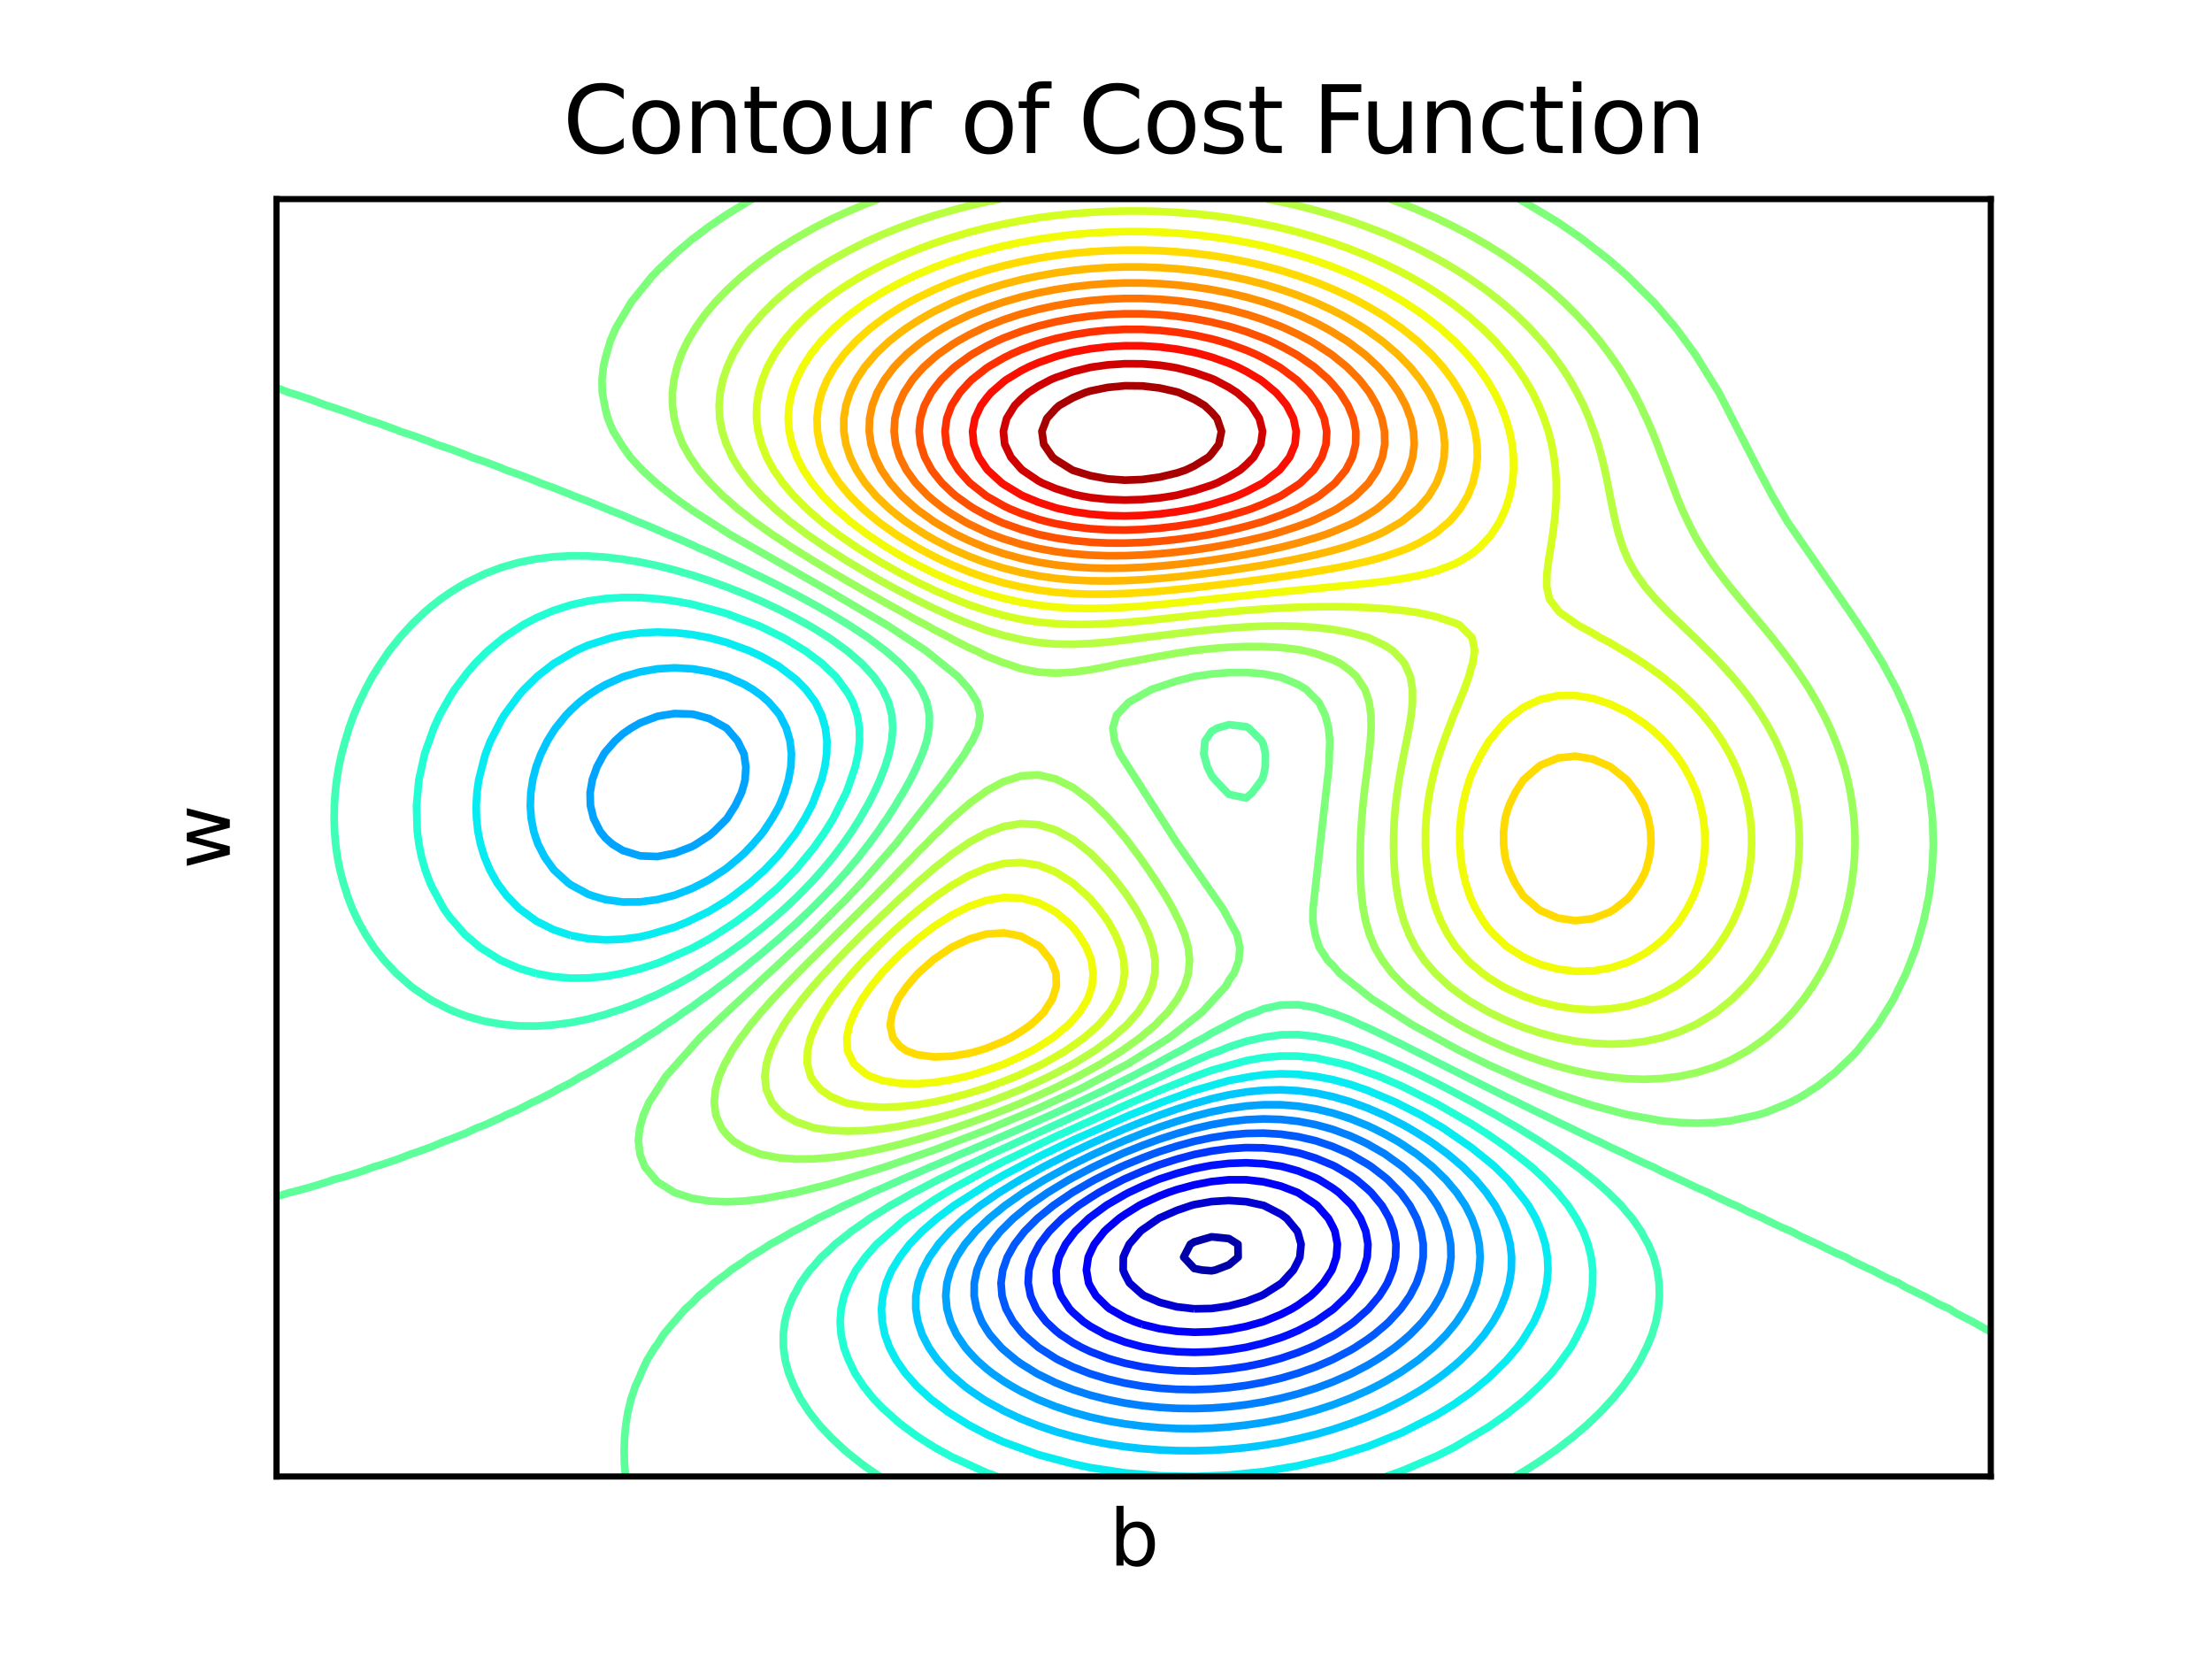 <?xml version="1.0" encoding="utf-8" standalone="no"?>
<!DOCTYPE svg PUBLIC "-//W3C//DTD SVG 1.1//EN"
  "http://www.w3.org/Graphics/SVG/1.1/DTD/svg11.dtd">
<svg xmlns:xlink="http://www.w3.org/1999/xlink" width="288pt" height="216pt" viewBox="0 0 288 216" xmlns="http://www.w3.org/2000/svg" version="1.1">
 <defs>
  <style type="text/css">*{stroke-linejoin: round; stroke-linecap: butt}</style>
 </defs>
 <g id="figure_1">
  <g id="patch_1">
   <path d="M 0 216 
L 288 216 
L 288 0 
L 0 0 
z
" style="fill: #ffffff"/>
  </g>
  <g id="axes_1">
   <g id="patch_2">
    <path d="M 36 192.24 
L 259.2 192.24 
L 259.2 25.92 
L 36 25.92 
z
" style="fill: #ffffff"/>
   </g>
   <g id="matplotlib.axis_1">
    <g id="text_1">
     <!-- b -->
     <g transform="translate(144.426 203.838) scale(0.1 -0.1)">
      <defs>
       <path id="DejaVuSans-62" d="M 3116 1747 
Q 3116 2381 2855 2742 
Q 2594 3103 2138 3103 
Q 1681 3103 1420 2742 
Q 1159 2381 1159 1747 
Q 1159 1113 1420 752 
Q 1681 391 2138 391 
Q 2594 391 2855 752 
Q 3116 1113 3116 1747 
z
M 1159 2969 
Q 1341 3281 1617 3432 
Q 1894 3584 2278 3584 
Q 2916 3584 3314 3078 
Q 3713 2572 3713 1747 
Q 3713 922 3314 415 
Q 2916 -91 2278 -91 
Q 1894 -91 1617 61 
Q 1341 213 1159 525 
L 1159 0 
L 581 0 
L 581 4863 
L 1159 4863 
L 1159 2969 
z
" transform="scale(0.016)"/>
      </defs>
      <use xlink:href="#DejaVuSans-62"/>
     </g>
    </g>
   </g>
   <g id="matplotlib.axis_2">
    <g id="text_2">
     <!-- w -->
     <g transform="translate(29.92 113.169) rotate(-90) scale(0.1 -0.1)">
      <defs>
       <path id="DejaVuSans-77" d="M 269 3500 
L 844 3500 
L 1563 769 
L 2278 3500 
L 2956 3500 
L 3675 769 
L 4391 3500 
L 4966 3500 
L 4050 0 
L 3372 0 
L 2619 2869 
L 1863 0 
L 1184 0 
L 269 3500 
z
" transform="scale(0.016)"/>
      </defs>
      <use xlink:href="#DejaVuSans-77"/>
     </g>
    </g>
   </g>
   <g id="QuadContourSet_1">
    <path clip-path="url(#p56b4526085)" style="fill: none; stroke: #000080"/>
    <path d="M 157.745 165.456 
L 156.512 165.36 
L 155.491 165.157 
L 154.118 163.68 
L 154.987 162 
L 155.491 161.694 
L 157.745 161.034 
L 160 161.262 
L 161.18 162 
L 161.204 163.68 
L 160 164.683 
L 158.226 165.36 
L 157.745 165.456 
z
" clip-path="url(#p56b4526085)" style="fill: none; stroke: #0000a8"/>
    <path d="M 155.491 170.407 
L 155.418 170.4 
L 153.236 170.154 
L 150.982 169.565 
L 149.018 168.72 
L 148.727 168.537 
L 147.052 167.04 
L 146.473 165.943 
L 146.234 165.36 
L 146.257 163.68 
L 146.473 163.165 
L 147.017 162 
L 148.477 160.32 
L 148.727 160.122 
L 150.866 158.64 
L 150.982 158.578 
L 153.236 157.586 
L 155.068 156.96 
L 155.491 156.841 
L 157.745 156.444 
L 160 156.302 
L 162.255 156.455 
L 164.509 156.942 
L 164.559 156.96 
L 166.764 158.086 
L 167.525 158.64 
L 168.918 160.32 
L 169.018 160.618 
L 169.398 162 
L 169.238 163.68 
L 169.018 164.177 
L 168.404 165.36 
L 166.871 167.04 
L 166.764 167.124 
L 164.509 168.552 
L 164.16 168.72 
L 162.255 169.449 
L 160 170.041 
L 157.745 170.364 
L 155.889 170.4 
L 155.491 170.407 
" clip-path="url(#p56b4526085)" style="fill: none; stroke: #0000d1"/>
    <path d="M 148.727 172.44 
L 147.703 172.08 
L 146.473 171.554 
L 144.464 170.4 
L 144.218 170.208 
L 142.703 168.72 
L 141.964 167.485 
L 141.74 167.04 
L 141.446 165.36 
L 141.69 163.68 
L 141.964 163.076 
L 142.477 162 
L 143.788 160.32 
L 144.218 159.921 
L 145.701 158.64 
L 146.473 158.111 
L 148.312 156.96 
L 148.727 156.742 
L 150.982 155.702 
L 152.061 155.28 
L 153.236 154.878 
L 155.491 154.269 
L 157.745 153.835 
L 160 153.605 
L 162.255 153.607 
L 164.509 153.872 
L 166.764 154.427 
L 168.983 155.28 
L 169.018 155.298 
L 171.273 156.785 
L 171.489 156.96 
L 172.961 158.64 
L 173.527 159.715 
L 173.81 160.32 
L 174.125 162 
L 173.99 163.68 
L 173.527 165.043 
L 173.408 165.36 
L 172.307 167.04 
L 171.273 168.146 
L 170.655 168.72 
L 169.018 169.91 
L 168.215 170.4 
L 166.764 171.141 
L 164.509 172.066 
L 164.464 172.08 
L 162.255 172.697 
L 160 173.136 
L 157.745 173.389 
L 155.491 173.456 
L 153.236 173.329 
L 150.982 172.997 
L 148.727 172.44 
" clip-path="url(#p56b4526085)" style="fill: none; stroke: #0000fa"/>
    <path d="M 150.982 175.761 
L 149.145 175.44 
L 148.727 175.36 
L 146.473 174.743 
L 144.218 173.904 
L 143.908 173.76 
L 141.964 172.688 
L 141.067 172.08 
L 139.709 170.883 
L 139.244 170.4 
L 138.139 168.72 
L 137.573 167.04 
L 137.506 165.36 
L 137.902 163.68 
L 138.735 162 
L 139.709 160.699 
L 140.002 160.32 
L 141.746 158.64 
L 141.964 158.471 
L 144.015 156.96 
L 144.218 156.833 
L 146.473 155.522 
L 146.928 155.28 
L 148.727 154.44 
L 150.726 153.6 
L 150.982 153.502 
L 153.236 152.771 
L 155.491 152.167 
L 156.732 151.92 
L 157.745 151.731 
L 160 151.475 
L 162.255 151.395 
L 164.509 151.51 
L 166.764 151.839 
L 167.105 151.92 
L 169.018 152.454 
L 171.273 153.352 
L 171.765 153.6 
L 173.527 154.692 
L 174.321 155.28 
L 175.782 156.688 
L 176.032 156.96 
L 177.146 158.64 
L 177.827 160.32 
L 178.036 161.568 
L 178.105 162 
L 178.036 163.211 
L 178.008 163.68 
L 177.534 165.36 
L 176.681 167.04 
L 175.782 168.266 
L 175.416 168.72 
L 173.655 170.4 
L 173.527 170.501 
L 171.273 172.064 
L 171.246 172.08 
L 169.018 173.236 
L 167.802 173.76 
L 166.764 174.164 
L 164.509 174.874 
L 162.255 175.415 
L 162.111 175.44 
L 160 175.782 
L 157.745 175.999 
L 155.491 176.07 
L 153.236 175.993 
L 150.982 175.761 
z
" clip-path="url(#p56b4526085)" style="fill: none; stroke: #0010ff"/>
    <path d="M 146.473 177.489 
L 145.145 177.12 
L 144.218 176.84 
L 141.964 175.976 
L 140.829 175.44 
L 139.709 174.83 
L 138.074 173.76 
L 137.455 173.26 
L 136.195 172.08 
L 135.2 170.797 
L 134.926 170.4 
L 134.177 168.72 
L 133.864 167.04 
L 133.961 165.36 
L 134.451 163.68 
L 135.2 162.246 
L 135.329 162 
L 136.614 160.32 
L 137.455 159.477 
L 138.305 158.64 
L 139.709 157.518 
L 140.43 156.96 
L 141.964 155.954 
L 143.041 155.28 
L 144.218 154.631 
L 146.207 153.6 
L 146.473 153.475 
L 148.727 152.5 
L 150.211 151.92 
L 150.982 151.638 
L 153.236 150.92 
L 155.491 150.315 
L 155.858 150.24 
L 157.745 149.867 
L 160 149.564 
L 162.255 149.419 
L 164.509 149.45 
L 166.764 149.671 
L 169.018 150.097 
L 169.539 150.24 
L 171.273 150.78 
L 173.527 151.717 
L 173.929 151.92 
L 175.782 153.023 
L 176.616 153.6 
L 178.036 154.808 
L 178.538 155.28 
L 179.924 156.96 
L 180.291 157.58 
L 180.888 158.64 
L 181.486 160.32 
L 181.753 162 
L 181.7 163.68 
L 181.33 165.36 
L 180.639 167.04 
L 180.291 167.625 
L 179.597 168.72 
L 178.183 170.4 
L 178.036 170.543 
L 176.308 172.08 
L 175.782 172.477 
L 173.871 173.76 
L 173.527 173.964 
L 171.273 175.14 
L 170.599 175.44 
L 169.018 176.089 
L 166.764 176.855 
L 165.804 177.12 
L 164.509 177.46 
L 162.255 177.919 
L 160 178.246 
L 157.745 178.445 
L 155.491 178.519 
L 153.236 178.466 
L 150.982 178.283 
L 148.727 177.961 
L 146.473 177.489 
z
" clip-path="url(#p56b4526085)" style="fill: none; stroke: #0034ff"/>
    <path d="M 150.982 180.743 
L 148.768 180.48 
L 148.727 180.475 
L 146.473 180.083 
L 144.218 179.552 
L 141.964 178.866 
L 141.783 178.8 
L 139.709 177.984 
L 137.915 177.12 
L 137.455 176.871 
L 135.216 175.44 
L 135.2 175.428 
L 133.282 173.76 
L 132.945 173.382 
L 131.902 172.08 
L 130.978 170.4 
L 130.691 169.488 
L 130.465 168.72 
L 130.332 167.04 
L 130.561 165.36 
L 130.691 164.997 
L 131.149 163.68 
L 132.092 162 
L 132.945 160.904 
L 133.398 160.32 
L 135.072 158.64 
L 135.2 158.535 
L 137.136 156.96 
L 137.455 156.739 
L 139.602 155.28 
L 139.709 155.216 
L 141.964 153.911 
L 142.524 153.6 
L 144.218 152.748 
L 145.958 151.92 
L 146.473 151.691 
L 148.727 150.763 
L 150.123 150.24 
L 150.982 149.93 
L 153.236 149.214 
L 155.491 148.6 
L 155.677 148.56 
L 157.745 148.121 
L 160 147.773 
L 162.255 147.572 
L 164.509 147.533 
L 166.764 147.67 
L 169.018 147.995 
L 171.273 148.518 
L 171.41 148.56 
L 173.527 149.281 
L 175.731 150.24 
L 175.782 150.265 
L 178.036 151.57 
L 178.569 151.92 
L 180.291 153.254 
L 180.701 153.6 
L 182.332 155.28 
L 182.545 155.563 
L 183.561 156.96 
L 184.448 158.64 
L 184.8 159.669 
L 185.022 160.32 
L 185.302 162 
L 185.296 163.68 
L 185.009 165.36 
L 184.8 165.985 
L 184.437 167.04 
L 183.57 168.72 
L 182.545 170.184 
L 182.386 170.4 
L 180.847 172.08 
L 180.291 172.587 
L 178.894 173.76 
L 178.036 174.386 
L 176.431 175.44 
L 175.782 175.824 
L 173.527 177.002 
L 173.269 177.12 
L 171.273 177.974 
L 169.018 178.782 
L 168.958 178.8 
L 166.764 179.443 
L 164.509 179.972 
L 162.255 180.379 
L 161.478 180.48 
L 160 180.673 
L 157.745 180.856 
L 155.491 180.93 
L 153.236 180.893 
L 150.982 180.743 
z
" clip-path="url(#p56b4526085)" style="fill: none; stroke: #0058ff"/>
    <path d="M 144.218 182.225 
L 143.958 182.16 
L 141.964 181.65 
L 139.709 180.928 
L 138.544 180.48 
L 137.455 180.036 
L 135.2 178.939 
L 134.949 178.8 
L 132.945 177.558 
L 132.327 177.12 
L 130.691 175.759 
L 130.347 175.44 
L 128.874 173.76 
L 128.436 173.09 
L 127.823 172.08 
L 127.152 170.4 
L 126.833 168.72 
L 126.85 167.04 
L 127.197 165.36 
L 127.875 163.68 
L 128.436 162.761 
L 128.888 162 
L 130.237 160.32 
L 130.691 159.874 
L 131.933 158.64 
L 132.945 157.811 
L 133.983 156.96 
L 135.2 156.109 
L 136.396 155.28 
L 137.455 154.634 
L 139.182 153.6 
L 139.709 153.314 
L 141.964 152.125 
L 142.369 151.92 
L 144.218 151.047 
L 146.018 150.24 
L 146.473 150.044 
L 148.727 149.141 
L 150.306 148.56 
L 150.982 148.315 
L 153.236 147.587 
L 155.491 146.953 
L 155.811 146.88 
L 157.745 146.434 
L 160 146.039 
L 162.255 145.784 
L 164.509 145.683 
L 166.764 145.749 
L 169.018 145.993 
L 171.273 146.424 
L 172.947 146.88 
L 173.527 147.049 
L 175.782 147.885 
L 177.278 148.56 
L 178.036 148.937 
L 180.291 150.23 
L 180.306 150.24 
L 182.545 151.849 
L 182.637 151.92 
L 184.497 153.6 
L 184.8 153.934 
L 185.982 155.28 
L 187.055 156.843 
L 187.134 156.96 
L 187.993 158.64 
L 188.566 160.32 
L 188.872 162 
L 188.92 163.68 
L 188.714 165.36 
L 188.251 167.04 
L 187.522 168.72 
L 187.055 169.516 
L 186.519 170.4 
L 185.222 172.08 
L 184.8 172.536 
L 183.597 173.76 
L 182.545 174.674 
L 181.592 175.44 
L 180.291 176.368 
L 179.125 177.12 
L 178.036 177.763 
L 176.054 178.8 
L 175.782 178.934 
L 173.527 179.925 
L 172.048 180.48 
L 171.273 180.762 
L 169.018 181.468 
L 166.764 182.048 
L 166.229 182.16 
L 164.509 182.523 
L 162.255 182.892 
L 160 183.158 
L 157.745 183.324 
L 155.491 183.395 
L 153.236 183.369 
L 150.982 183.244 
L 148.727 183.017 
L 146.473 182.68 
L 144.218 182.225 
" clip-path="url(#p56b4526085)" style="fill: none; stroke: #0080ff"/>
    <path d="M 148.727 185.68 
L 147.513 185.52 
L 146.473 185.387 
L 144.218 185.001 
L 141.964 184.503 
L 139.709 183.881 
L 139.583 183.84 
L 137.455 183.14 
L 135.2 182.239 
L 135.027 182.16 
L 132.945 181.159 
L 131.73 180.48 
L 130.691 179.843 
L 129.189 178.8 
L 128.436 178.2 
L 127.21 177.12 
L 126.182 176.018 
L 125.682 175.44 
L 124.542 173.76 
L 123.927 172.462 
L 123.754 172.08 
L 123.286 170.4 
L 123.133 168.72 
L 123.291 167.04 
L 123.76 165.36 
L 123.927 165.009 
L 124.529 163.68 
L 125.619 162 
L 126.182 161.343 
L 127.03 160.32 
L 128.436 158.971 
L 128.774 158.64 
L 130.691 157.089 
L 130.848 156.96 
L 132.945 155.495 
L 133.253 155.28 
L 135.2 154.083 
L 135.992 153.6 
L 137.455 152.793 
L 139.064 151.92 
L 139.709 151.595 
L 141.964 150.486 
L 142.482 150.24 
L 144.218 149.453 
L 146.28 148.56 
L 146.473 148.478 
L 148.727 147.58 
L 150.622 146.88 
L 150.982 146.746 
L 153.236 145.992 
L 155.491 145.327 
L 156.011 145.2 
L 157.745 144.76 
L 160 144.312 
L 162.255 144.001 
L 164.509 143.84 
L 166.764 143.842 
L 169.018 144.018 
L 171.273 144.375 
L 173.527 144.915 
L 174.436 145.2 
L 175.782 145.641 
L 178.036 146.548 
L 178.748 146.88 
L 180.291 147.655 
L 181.895 148.56 
L 182.545 148.967 
L 184.427 150.24 
L 184.8 150.528 
L 186.517 151.92 
L 187.055 152.433 
L 188.25 153.6 
L 189.309 154.86 
L 189.663 155.28 
L 190.793 156.96 
L 191.564 158.492 
L 191.64 158.64 
L 192.248 160.32 
L 192.6 162 
L 192.71 163.68 
L 192.582 165.36 
L 192.217 167.04 
L 191.607 168.72 
L 191.564 168.807 
L 190.77 170.4 
L 189.665 172.08 
L 189.309 172.527 
L 188.292 173.76 
L 187.055 175.014 
L 186.61 175.44 
L 184.8 176.954 
L 184.586 177.12 
L 182.545 178.548 
L 182.15 178.8 
L 180.291 179.898 
L 179.185 180.48 
L 178.036 181.055 
L 175.782 182.046 
L 175.49 182.16 
L 173.527 182.91 
L 171.273 183.64 
L 170.552 183.84 
L 169.018 184.268 
L 166.764 184.792 
L 164.509 185.212 
L 162.367 185.52 
L 162.255 185.537 
L 160 185.785 
L 157.745 185.943 
L 155.491 186.011 
L 153.236 185.992 
L 150.982 185.882 
L 148.727 185.68 
z
M 81.091 110.735 
L 79.751 109.92 
L 78.836 109.118 
L 78.13 108.24 
L 77.282 106.56 
L 76.872 104.88 
L 76.832 103.2 
L 77.123 101.52 
L 77.725 99.84 
L 78.635 98.16 
L 78.836 97.883 
L 80.059 96.48 
L 81.091 95.544 
L 82.161 94.8 
L 83.345 94.122 
L 85.6 93.266 
L 86.422 93.12 
L 87.855 92.904 
L 90.109 92.976 
L 90.746 93.12 
L 92.364 93.568 
L 94.594 94.8 
L 94.618 94.818 
L 96.034 96.48 
L 96.866 98.16 
L 96.873 98.194 
L 97.11 99.84 
L 97.009 101.52 
L 96.873 102.081 
L 96.546 103.2 
L 95.735 104.88 
L 94.664 106.56 
L 94.618 106.617 
L 92.993 108.24 
L 92.364 108.782 
L 90.622 109.92 
L 90.109 110.217 
L 87.855 111.086 
L 85.6 111.519 
L 83.345 111.434 
L 81.091 110.735 
z
" clip-path="url(#p56b4526085)" style="fill: none; stroke: #00a4ff"/>
    <path d="M 155.491 188.884 
L 154.856 188.88 
L 153.236 188.87 
L 150.982 188.779 
L 148.727 188.609 
L 146.473 188.356 
L 144.218 188.013 
L 141.964 187.572 
L 140.421 187.2 
L 139.709 187.032 
L 137.455 186.398 
L 135.2 185.63 
L 134.917 185.52 
L 132.945 184.741 
L 131.015 183.84 
L 130.691 183.681 
L 128.436 182.434 
L 127.995 182.16 
L 126.182 180.928 
L 125.587 180.48 
L 123.927 179.052 
L 123.657 178.8 
L 122.122 177.12 
L 121.673 176.504 
L 120.933 175.44 
L 120.067 173.76 
L 119.509 172.08 
L 119.418 171.533 
L 119.23 170.4 
L 119.24 168.72 
L 119.418 167.749 
L 119.538 167.04 
L 120.113 165.36 
L 120.995 163.68 
L 121.673 162.745 
L 122.183 162 
L 123.684 160.32 
L 123.927 160.101 
L 125.491 158.64 
L 126.182 158.105 
L 127.621 156.96 
L 128.436 156.407 
L 130.068 155.28 
L 130.691 154.903 
L 132.823 153.6 
L 132.945 153.532 
L 135.2 152.284 
L 135.861 151.92 
L 137.455 151.107 
L 139.178 150.24 
L 139.709 149.986 
L 141.964 148.928 
L 142.774 148.56 
L 144.218 147.918 
L 146.473 146.955 
L 146.659 146.88 
L 148.727 146.043 
L 150.955 145.2 
L 150.982 145.189 
L 153.236 144.394 
L 155.491 143.684 
L 156.106 143.52 
L 157.745 143.057 
L 160 142.546 
L 162.255 142.172 
L 164.509 141.95 
L 166.764 141.892 
L 169.018 142.008 
L 171.273 142.304 
L 173.527 142.782 
L 175.782 143.438 
L 176.013 143.52 
L 178.036 144.256 
L 180.216 145.2 
L 180.291 145.234 
L 182.545 146.378 
L 183.45 146.88 
L 184.8 147.692 
L 186.158 148.56 
L 187.055 149.198 
L 188.47 150.24 
L 189.309 150.947 
L 190.451 151.92 
L 191.564 153.036 
L 192.131 153.6 
L 193.53 155.28 
L 193.818 155.713 
L 194.679 156.96 
L 195.564 158.64 
L 196.073 159.995 
L 196.203 160.32 
L 196.624 162 
L 196.811 163.68 
L 196.771 165.36 
L 196.508 167.04 
L 196.073 168.532 
L 196.019 168.72 
L 195.331 170.4 
L 194.401 172.08 
L 193.818 172.925 
L 193.234 173.76 
L 191.812 175.44 
L 191.564 175.696 
L 190.123 177.12 
L 189.309 177.826 
L 188.118 178.8 
L 187.055 179.587 
L 185.75 180.48 
L 184.8 181.084 
L 182.937 182.16 
L 182.545 182.375 
L 180.291 183.505 
L 179.539 183.84 
L 178.036 184.496 
L 175.782 185.353 
L 175.285 185.52 
L 173.527 186.113 
L 171.273 186.763 
L 169.469 187.2 
L 169.018 187.312 
L 166.764 187.79 
L 164.509 188.174 
L 162.255 188.471 
L 160 188.686 
L 157.745 188.823 
L 155.639 188.88 
L 155.491 188.884 
z
M 78.836 117.128 
L 77.178 116.64 
L 76.582 116.428 
L 74.327 115.206 
L 73.985 114.96 
L 72.139 113.28 
L 72.073 113.202 
L 70.92 111.6 
L 70.055 109.92 
L 69.818 109.25 
L 69.49 108.24 
L 69.164 106.56 
L 69.044 104.88 
L 69.114 103.2 
L 69.365 101.52 
L 69.797 99.84 
L 69.818 99.781 
L 70.429 98.16 
L 71.262 96.48 
L 72.073 95.176 
L 72.325 94.8 
L 73.685 93.12 
L 74.327 92.453 
L 75.43 91.44 
L 76.582 90.536 
L 77.759 89.76 
L 78.836 89.141 
L 81.091 88.132 
L 81.248 88.08 
L 83.345 87.472 
L 85.6 87.085 
L 87.855 86.955 
L 90.109 87.078 
L 92.364 87.452 
L 94.617 88.08 
L 94.618 88.08 
L 96.873 89.089 
L 98.008 89.76 
L 99.127 90.552 
L 100.121 91.44 
L 101.382 92.91 
L 101.53 93.12 
L 102.371 94.8 
L 102.862 96.48 
L 103.047 98.16 
L 102.969 99.84 
L 102.664 101.52 
L 102.16 103.2 
L 101.479 104.88 
L 101.382 105.068 
L 100.538 106.56 
L 99.426 108.24 
L 99.127 108.629 
L 98.016 109.92 
L 96.873 111.116 
L 96.338 111.6 
L 94.618 113.028 
L 94.257 113.28 
L 92.364 114.513 
L 91.517 114.96 
L 90.109 115.669 
L 87.855 116.548 
L 87.503 116.64 
L 85.6 117.124 
L 83.345 117.429 
L 81.091 117.441 
L 78.836 117.128 
z
" clip-path="url(#p56b4526085)" style="fill: none; stroke: #00c8ff"/>
    <path d="M 139.709 190.599 
L 135.2 189.398 
L 130.691 187.756 
L 128.436 186.738 
L 126.122 185.52 
L 123.422 183.84 
L 121.2 182.16 
L 119.38 180.48 
L 117.885 178.8 
L 116.71 177.12 
L 115.813 175.44 
L 115.204 173.76 
L 114.859 172.08 
L 114.768 170.4 
L 114.949 168.72 
L 115.385 167.04 
L 116.104 165.36 
L 117.164 163.649 
L 118.427 162 
L 120.045 160.32 
L 121.976 158.64 
L 124.208 156.96 
L 128.436 154.272 
L 130.691 152.983 
L 135.2 150.617 
L 139.709 148.441 
L 147.055 145.2 
L 151.225 143.52 
L 155.491 141.982 
L 160 140.689 
L 162.906 140.16 
L 164.509 139.936 
L 166.764 139.808 
L 169.018 139.875 
L 171.378 140.16 
L 173.527 140.571 
L 175.782 141.182 
L 178.036 141.957 
L 181.725 143.52 
L 185.037 145.2 
L 187.903 146.88 
L 191.564 149.405 
L 193.818 151.222 
L 194.643 151.92 
L 196.339 153.6 
L 198.327 156.043 
L 199.003 156.96 
L 199.964 158.64 
L 200.677 160.32 
L 201.193 162 
L 201.478 163.68 
L 201.544 165.36 
L 201.4 167.04 
L 201.044 168.72 
L 200.478 170.4 
L 199.734 172.08 
L 198.327 174.371 
L 197.573 175.44 
L 196.073 177.192 
L 193.818 179.4 
L 191.564 181.247 
L 189.309 182.834 
L 187.055 184.218 
L 182.545 186.528 
L 178.036 188.344 
L 173.527 189.765 
L 169.018 190.831 
L 164.509 191.602 
L 160 192.06 
L 155.491 192.238 
L 150.982 192.147 
L 146.473 191.774 
L 141.964 191.083 
L 139.709 190.599 
M 74.327 121.796 
L 72.073 121.044 
L 69.818 119.918 
L 67.564 118.262 
L 65.98 116.64 
L 64.733 114.96 
L 63.789 113.28 
L 63.055 111.511 
L 62.567 109.92 
L 62.226 108.24 
L 62.042 106.56 
L 62.002 104.88 
L 62.101 103.2 
L 62.335 101.52 
L 63.055 98.686 
L 63.212 98.16 
L 63.855 96.48 
L 65.309 93.671 
L 65.635 93.12 
L 67.564 90.514 
L 68.218 89.76 
L 69.934 88.08 
L 72.083 86.4 
L 74.974 84.72 
L 76.582 84.002 
L 79.617 83.04 
L 81.091 82.709 
L 83.345 82.404 
L 85.6 82.295 
L 87.855 82.37 
L 90.109 82.619 
L 92.381 83.04 
L 94.618 83.649 
L 97.539 84.72 
L 99.127 85.455 
L 101.382 86.741 
L 103.636 88.458 
L 104.924 89.76 
L 106.169 91.44 
L 106.978 93.12 
L 107.465 94.8 
L 107.669 96.48 
L 107.632 98.16 
L 107.391 99.84 
L 106.976 101.52 
L 105.891 104.414 
L 105.685 104.88 
L 104.791 106.56 
L 103.636 108.434 
L 101.382 111.348 
L 99.539 113.28 
L 97.658 114.96 
L 95.47 116.64 
L 94.618 117.244 
L 92.364 118.625 
L 89.565 120 
L 87.855 120.71 
L 84.582 121.68 
L 83.345 121.972 
L 81.091 122.284 
L 78.836 122.373 
L 76.582 122.219 
L 74.327 121.796 
L 74.327 121.796 
" clip-path="url(#p56b4526085)" style="fill: none; stroke: #06ecf1"/>
    <path d="M 129.8 192.24 
L 128.436 191.734 
L 123.927 189.686 
L 121.673 188.44 
L 119.418 187.008 
L 117.164 185.34 
L 114.909 183.334 
L 113.772 182.16 
L 112.424 180.48 
L 111.315 178.8 
L 110.4 176.873 
L 109.874 175.44 
L 109.508 173.76 
L 109.388 172.08 
L 109.515 170.4 
L 109.9 168.72 
L 110.552 167.04 
L 111.439 165.36 
L 112.661 163.68 
L 114.121 162 
L 117.164 159.337 
L 118.005 158.64 
L 121.673 156.184 
L 123.927 154.821 
L 128.436 152.356 
L 130.691 151.21 
L 137.455 147.965 
L 147.358 143.52 
L 151.299 141.84 
L 155.532 140.16 
L 157.745 139.354 
L 162.255 138.094 
L 164.509 137.69 
L 166.764 137.492 
L 169.018 137.507 
L 171.273 137.737 
L 174.615 138.48 
L 175.782 138.786 
L 179.584 140.16 
L 182.545 141.429 
L 187.055 143.696 
L 191.564 146.304 
L 193.818 147.754 
L 196.073 149.326 
L 198.327 151.061 
L 199.405 151.92 
L 201.226 153.6 
L 202.836 155.344 
L 204.157 156.96 
L 205.237 158.64 
L 206.129 160.32 
L 206.763 162 
L 207.169 163.68 
L 207.371 165.36 
L 207.345 167.304 
L 207.19 168.72 
L 206.817 170.4 
L 206.247 172.08 
L 205.091 174.411 
L 204.512 175.44 
L 202.836 177.764 
L 202.001 178.8 
L 200.412 180.48 
L 198.327 182.402 
L 196.073 184.204 
L 193.818 185.782 
L 189.309 188.442 
L 187.055 189.574 
L 182.545 191.504 
L 180.477 192.24 
M 69.818 126.747 
L 67.564 126.069 
L 65.209 125.04 
L 62.518 123.36 
L 60.545 121.68 
L 58.545 119.385 
L 57.777 118.32 
L 56.291 115.575 
L 56.001 114.96 
L 55.367 113.28 
L 54.888 111.6 
L 54.547 109.92 
L 54.33 108.24 
L 54.228 104.88 
L 54.543 101.52 
L 55.281 98.16 
L 56.477 94.8 
L 57.234 93.12 
L 58.545 90.795 
L 59.19 89.76 
L 60.8 87.615 
L 61.836 86.4 
L 63.523 84.72 
L 65.551 83.04 
L 68.096 81.36 
L 69.818 80.444 
L 72.073 79.484 
L 74.327 78.763 
L 76.582 78.254 
L 78.836 77.934 
L 81.091 77.787 
L 83.345 77.798 
L 85.92 78 
L 87.855 78.251 
L 90.109 78.676 
L 93.896 79.68 
L 94.618 79.893 
L 98.511 81.36 
L 99.127 81.618 
L 102.017 83.04 
L 104.81 84.72 
L 107.05 86.4 
L 108.807 88.08 
L 110.4 90.237 
L 111.048 91.44 
L 111.621 93.12 
L 111.894 94.8 
L 111.913 96.48 
L 111.72 98.16 
L 111.349 99.84 
L 110.4 102.612 
L 110.172 103.2 
L 108.487 106.56 
L 107.453 108.24 
L 105.891 110.457 
L 103.556 113.28 
L 101.382 115.491 
L 98.097 118.32 
L 95.83 120 
L 93.252 121.68 
L 92.364 122.232 
L 90.109 123.453 
L 86.498 125.04 
L 85.6 125.409 
L 83.345 126.146 
L 81.052 126.72 
L 78.836 127.114 
L 76.582 127.331 
L 74.327 127.353 
L 72.073 127.165 
L 69.818 126.747 
L 69.818 126.747 
" clip-path="url(#p56b4526085)" style="fill: none; stroke: #23ffd4"/>
    <path d="M 114.56 192.24 
L 112.655 190.938 
L 112.143 190.56 
L 110.4 189.175 
L 110.051 188.88 
L 108.246 187.2 
L 108.145 187.097 
L 106.667 185.52 
L 105.891 184.536 
L 105.349 183.84 
L 104.249 182.16 
L 103.636 180.967 
L 103.381 180.48 
L 102.694 178.8 
L 102.24 177.12 
L 102.003 175.44 
L 101.981 173.76 
L 102.177 172.08 
L 102.61 170.4 
L 103.309 168.72 
L 103.636 168.178 
L 104.235 167.04 
L 105.449 165.36 
L 105.891 164.896 
L 106.927 163.68 
L 108.145 162.578 
L 108.727 162 
L 110.4 160.685 
L 110.828 160.32 
L 112.655 159.06 
L 113.225 158.64 
L 114.909 157.611 
L 115.918 156.96 
L 117.164 156.277 
L 118.906 155.28 
L 119.418 155.025 
L 121.673 153.849 
L 122.129 153.6 
L 123.927 152.727 
L 125.544 151.92 
L 126.182 151.63 
L 128.436 150.567 
L 129.111 150.24 
L 130.691 149.522 
L 132.776 148.56 
L 132.945 148.485 
L 135.2 147.459 
L 136.466 146.88 
L 137.455 146.432 
L 139.709 145.408 
L 140.168 145.2 
L 141.964 144.372 
L 143.838 143.52 
L 144.218 143.339 
L 146.473 142.292 
L 147.484 141.84 
L 148.727 141.241 
L 150.982 140.209 
L 151.097 140.16 
L 153.236 139.154 
L 154.814 138.48 
L 155.491 138.15 
L 157.745 137.188 
L 158.833 136.8 
L 160 136.311 
L 162.255 135.577 
L 164.276 135.12 
L 164.509 135.057 
L 166.764 134.737 
L 169.018 134.706 
L 171.273 134.955 
L 172.005 135.12 
L 173.527 135.421 
L 175.782 136.078 
L 177.718 136.8 
L 178.036 136.909 
L 180.291 137.823 
L 181.726 138.48 
L 182.545 138.839 
L 184.8 139.913 
L 185.293 140.16 
L 187.055 141.034 
L 188.62 141.84 
L 189.309 142.202 
L 191.564 143.405 
L 191.781 143.52 
L 193.818 144.65 
L 194.823 145.2 
L 196.073 145.937 
L 197.71 146.88 
L 198.327 147.272 
L 200.431 148.56 
L 200.582 148.664 
L 202.836 150.143 
L 202.994 150.24 
L 205.091 151.737 
L 205.366 151.92 
L 207.345 153.482 
L 207.508 153.6 
L 209.422 155.28 
L 209.6 155.474 
L 211.113 156.96 
L 211.855 157.889 
L 212.526 158.64 
L 213.683 160.32 
L 214.109 161.15 
L 214.608 162 
L 215.309 163.68 
L 215.765 165.36 
L 216.006 167.04 
L 216.053 168.72 
L 215.916 170.4 
L 215.597 172.08 
L 215.093 173.76 
L 214.391 175.44 
L 214.109 175.982 
L 213.549 177.12 
L 212.526 178.8 
L 211.855 179.727 
L 211.323 180.48 
L 209.938 182.16 
L 209.6 182.527 
L 208.39 183.84 
L 207.345 184.843 
L 206.628 185.52 
L 205.091 186.836 
L 204.652 187.2 
L 202.836 188.598 
L 202.451 188.88 
L 200.582 190.179 
L 199.997 190.56 
L 198.327 191.612 
L 197.245 192.24 
M 67.564 133.567 
L 66.184 133.44 
L 65.309 133.356 
L 63.055 132.953 
L 60.8 132.326 
L 59.302 131.76 
L 58.545 131.449 
L 56.291 130.294 
L 55.933 130.08 
L 54.036 128.805 
L 53.502 128.4 
L 51.782 126.897 
L 51.593 126.72 
L 50.018 125.04 
L 49.527 124.42 
L 48.701 123.36 
L 47.607 121.68 
L 47.273 121.072 
L 46.667 120 
L 45.878 118.32 
L 45.242 116.64 
L 45.018 115.915 
L 44.703 114.96 
L 44.263 113.28 
L 43.932 111.6 
L 43.701 109.92 
L 43.561 108.24 
L 43.507 106.56 
L 43.536 104.88 
L 43.646 103.2 
L 43.837 101.52 
L 44.113 99.84 
L 44.477 98.16 
L 44.936 96.48 
L 45.018 96.228 
L 45.445 94.8 
L 46.046 93.12 
L 46.763 91.44 
L 47.273 90.409 
L 47.577 89.76 
L 48.476 88.08 
L 49.527 86.42 
L 49.54 86.4 
L 50.684 84.72 
L 51.782 83.349 
L 52.029 83.04 
L 53.541 81.36 
L 54.036 80.873 
L 55.294 79.68 
L 56.291 78.846 
L 57.373 78 
L 58.545 77.181 
L 59.922 76.32 
L 60.8 75.823 
L 63.055 74.735 
L 63.286 74.64 
L 65.309 73.871 
L 67.564 73.23 
L 68.871 72.96 
L 69.818 72.776 
L 72.073 72.491 
L 74.327 72.366 
L 76.582 72.386 
L 78.836 72.537 
L 81.091 72.809 
L 81.938 72.96 
L 83.345 73.184 
L 85.6 73.656 
L 87.855 74.223 
L 89.251 74.64 
L 90.109 74.877 
L 92.364 75.608 
L 94.332 76.32 
L 94.618 76.419 
L 96.873 77.309 
L 98.476 78 
L 99.127 78.277 
L 101.382 79.333 
L 102.067 79.68 
L 103.636 80.493 
L 105.204 81.36 
L 105.891 81.763 
L 107.942 83.04 
L 108.145 83.18 
L 110.277 84.72 
L 110.4 84.822 
L 112.217 86.4 
L 112.655 86.867 
L 113.766 88.08 
L 114.909 89.751 
L 114.916 89.76 
L 115.696 91.44 
L 116.12 93.12 
L 116.236 94.8 
L 116.096 96.48 
L 115.746 98.16 
L 115.225 99.84 
L 114.909 100.626 
L 114.571 101.52 
L 113.809 103.2 
L 112.937 104.88 
L 112.655 105.359 
L 111.969 106.56 
L 110.903 108.24 
L 110.4 108.959 
L 109.731 109.92 
L 108.457 111.6 
L 108.145 111.979 
L 107.058 113.28 
L 105.891 114.589 
L 105.548 114.96 
L 103.908 116.64 
L 103.636 116.906 
L 102.119 118.32 
L 101.382 118.99 
L 100.19 120 
L 99.127 120.893 
L 98.108 121.68 
L 96.873 122.641 
L 95.852 123.36 
L 94.618 124.251 
L 93.396 125.04 
L 92.364 125.735 
L 90.704 126.72 
L 90.109 127.095 
L 87.855 128.332 
L 87.708 128.4 
L 85.6 129.463 
L 84.156 130.08 
L 83.345 130.462 
L 81.091 131.337 
L 79.74 131.76 
L 78.836 132.078 
L 76.582 132.688 
L 74.327 133.143 
L 72.089 133.44 
L 72.073 133.443 
L 69.818 133.593 
L 67.564 133.567 
z
" clip-path="url(#p56b4526085)" style="fill: none; stroke: #40ffb7"/>
    <path d="M 81.431 192.24 
L 81.301 190.56 
L 81.263 188.88 
L 81.319 187.2 
L 81.478 185.52 
L 81.75 183.84 
L 82.155 182.16 
L 82.72 180.48 
L 83.345 179.125 
L 83.454 178.8 
L 84.227 177.12 
L 85.254 175.44 
L 85.6 175.016 
L 86.38 173.76 
L 87.779 172.08 
L 87.855 172.011 
L 89.249 170.4 
L 90.109 169.654 
L 90.986 168.72 
L 92.364 167.612 
L 92.958 167.04 
L 94.618 165.822 
L 95.156 165.36 
L 96.873 164.223 
L 97.589 163.68 
L 99.127 162.766 
L 100.278 162 
L 101.382 161.415 
L 103.26 160.32 
L 103.636 160.142 
L 105.891 158.96 
L 106.45 158.64 
L 108.145 157.836 
L 109.885 156.96 
L 110.4 156.741 
L 112.655 155.699 
L 113.503 155.28 
L 114.909 154.681 
L 117.164 153.675 
L 117.319 153.6 
L 119.418 152.703 
L 121.192 151.92 
L 121.673 151.728 
L 123.927 150.768 
L 125.123 150.24 
L 126.182 149.805 
L 128.436 148.841 
L 129.069 148.56 
L 130.691 147.87 
L 132.945 146.892 
L 132.972 146.88 
L 135.2 145.895 
L 136.755 145.2 
L 137.455 144.884 
L 139.709 143.852 
L 140.434 143.52 
L 141.964 142.789 
L 143.967 141.84 
L 144.218 141.712 
L 146.473 140.587 
L 147.356 140.16 
L 148.727 139.427 
L 150.587 138.48 
L 150.982 138.251 
L 153.236 137.03 
L 153.704 136.8 
L 155.491 135.766 
L 156.763 135.12 
L 157.745 134.513 
L 159.83 133.44 
L 160 133.33 
L 162.255 132.207 
L 163.569 131.76 
L 164.509 131.35 
L 166.764 130.85 
L 169.018 130.814 
L 171.273 131.195 
L 172.989 131.76 
L 173.527 131.903 
L 175.782 132.767 
L 177.195 133.44 
L 178.036 133.786 
L 180.291 134.869 
L 180.765 135.12 
L 182.545 135.977 
L 184.141 136.8 
L 184.8 137.12 
L 187.055 138.263 
L 187.478 138.48 
L 189.309 139.399 
L 190.819 140.16 
L 191.564 140.537 
L 193.818 141.665 
L 194.181 141.84 
L 196.073 142.785 
L 197.595 143.52 
L 198.327 143.896 
L 200.582 144.995 
L 201.034 145.2 
L 202.836 146.093 
L 204.527 146.88 
L 205.091 147.174 
L 207.345 148.251 
L 208.058 148.56 
L 209.6 149.328 
L 211.591 150.24 
L 211.855 150.381 
L 214.109 151.45 
L 215.211 151.92 
L 216.364 152.51 
L 218.618 153.544 
L 218.76 153.6 
L 220.873 154.616 
L 222.42 155.28 
L 223.127 155.66 
L 225.382 156.705 
L 226.029 156.96 
L 227.636 157.772 
L 229.606 158.64 
L 229.891 158.804 
L 232.145 159.877 
L 233.242 160.32 
L 234.4 160.945 
L 236.655 161.978 
L 236.714 162 
L 238.909 163.089 
L 240.32 163.68 
L 241.164 164.17 
L 243.418 165.241 
L 243.737 165.36 
L 245.673 166.381 
L 247.196 167.04 
L 247.927 167.495 
L 250.182 168.608 
L 250.477 168.72 
L 252.436 169.803 
L 253.798 170.4 
L 254.691 170.983 
L 256.857 172.08 
L 256.945 172.148 
L 259.2 173.416 
M 36 50.476 
L 37.635 51.12 
L 38.255 51.283 
L 40.509 52.034 
L 42.539 52.8 
L 42.764 52.858 
L 45.018 53.606 
L 47.273 54.437 
L 47.365 54.48 
L 49.527 55.194 
L 51.782 56.023 
L 52.082 56.16 
L 54.036 56.802 
L 56.291 57.633 
L 56.751 57.84 
L 58.545 58.432 
L 60.8 59.272 
L 61.356 59.52 
L 63.055 60.09 
L 65.309 60.942 
L 65.885 61.2 
L 67.564 61.779 
L 69.818 62.65 
L 70.327 62.88 
L 72.073 63.505 
L 74.327 64.399 
L 74.676 64.56 
L 76.582 65.274 
L 78.836 66.197 
L 78.927 66.24 
L 81.091 67.095 
L 83.014 67.92 
L 83.345 68.041 
L 85.6 68.978 
L 86.973 69.6 
L 87.855 69.949 
L 90.109 70.934 
L 90.832 71.28 
L 92.364 71.939 
L 94.577 72.96 
L 94.618 72.977 
L 96.873 74.032 
L 98.098 74.64 
L 99.127 75.124 
L 101.382 76.25 
L 101.514 76.32 
L 103.636 77.423 
L 104.704 78 
L 105.891 78.647 
L 107.723 79.68 
L 108.145 79.928 
L 110.4 81.29 
L 110.515 81.36 
L 112.655 82.78 
L 113.048 83.04 
L 114.909 84.434 
L 115.298 84.72 
L 117.164 86.356 
L 117.216 86.4 
L 118.783 88.08 
L 119.418 89.027 
L 119.939 89.76 
L 120.682 91.44 
L 121.007 93.12 
L 120.975 94.8 
L 120.65 96.48 
L 120.089 98.16 
L 119.418 99.659 
L 119.347 99.84 
L 118.524 101.52 
L 117.582 103.2 
L 117.164 103.859 
L 116.57 104.88 
L 115.487 106.56 
L 114.909 107.374 
L 114.328 108.24 
L 113.096 109.92 
L 112.655 110.474 
L 111.783 111.6 
L 110.4 113.261 
L 110.385 113.28 
L 108.897 114.96 
L 108.145 115.765 
L 107.316 116.64 
L 105.891 118.083 
L 105.649 118.32 
L 103.888 120 
L 103.636 120.237 
L 102.026 121.68 
L 101.382 122.26 
L 100.078 123.36 
L 99.127 124.179 
L 98.045 125.04 
L 96.873 126.01 
L 95.929 126.72 
L 94.618 127.763 
L 93.728 128.4 
L 92.364 129.45 
L 91.441 130.08 
L 90.109 131.076 
L 89.067 131.76 
L 87.855 132.646 
L 86.603 133.44 
L 85.6 134.161 
L 84.048 135.12 
L 83.345 135.62 
L 81.4 136.8 
L 81.091 137.02 
L 78.836 138.372 
L 78.621 138.48 
L 76.582 139.698 
L 75.658 140.16 
L 74.327 140.963 
L 72.585 141.84 
L 72.073 142.156 
L 69.818 143.307 
L 69.309 143.52 
L 67.564 144.434 
L 65.805 145.2 
L 65.309 145.475 
L 63.055 146.492 
L 62.015 146.88 
L 60.8 147.466 
L 58.545 148.369 
L 57.957 148.56 
L 56.291 149.274 
L 54.036 150.091 
L 53.53 150.24 
L 51.782 150.927 
L 49.527 151.683 
L 48.667 151.92 
L 47.273 152.445 
L 45.018 153.16 
L 43.397 153.6 
L 42.764 153.84 
L 40.509 154.533 
L 38.255 155.151 
L 37.671 155.28 
L 36 155.807 
M 160 103.424 
L 159.775 103.2 
L 158.181 101.52 
L 157.745 100.981 
L 157.192 99.84 
L 156.726 98.16 
L 156.881 96.48 
L 157.745 95.23 
L 158.47 94.8 
L 160 94.354 
L 162.255 94.61 
L 162.6 94.8 
L 164.292 96.48 
L 164.509 97.014 
L 164.759 98.16 
L 164.728 99.84 
L 164.509 100.988 
L 164.295 101.52 
L 163.037 103.2 
L 162.255 103.897 
L 160 103.424 
z
" clip-path="url(#p56b4526085)" style="fill: none; stroke: #5dff9a"/>
    <path d="M 97.934 25.92 
L 94.618 27.929 
L 92.364 29.466 
L 90.109 31.163 
L 87.855 33.063 
L 85.6 35.24 
L 84.866 36 
L 82.165 39.36 
L 80.179 42.72 
L 79.456 44.4 
L 78.836 46.541 
L 78.56 47.76 
L 78.381 49.44 
L 78.416 51.12 
L 78.836 53.317 
L 79.144 54.48 
L 79.841 56.16 
L 81.091 58.15 
L 82.063 59.52 
L 83.61 61.2 
L 85.6 63.017 
L 87.855 64.813 
L 90.109 66.427 
L 95.061 69.6 
L 108.145 77.069 
L 115.439 81.36 
L 120.547 84.72 
L 124.711 88.08 
L 126.187 89.76 
L 127.244 91.44 
L 127.608 93.12 
L 127.36 94.8 
L 126.601 96.48 
L 126.182 97.073 
L 125.588 98.16 
L 123.178 101.52 
L 116.591 109.92 
L 112.655 114.433 
L 110.4 116.849 
L 105.891 121.344 
L 96.873 129.7 
L 94.636 131.76 
L 94.618 131.779 
L 91.142 135.12 
L 86.673 140.16 
L 84.504 143.52 
L 83.764 145.2 
L 83.291 146.88 
L 83.108 148.56 
L 83.345 150.358 
L 83.954 151.92 
L 85.6 153.877 
L 87.855 155.28 
L 90.109 156.018 
L 92.364 156.382 
L 94.618 156.479 
L 96.873 156.377 
L 99.127 156.123 
L 103.636 155.27 
L 108.145 154.129 
L 115.272 151.92 
L 121.673 149.706 
L 129.048 146.88 
L 135.2 144.296 
L 140.521 141.84 
L 146.473 138.711 
L 146.906 138.48 
L 152.251 135.12 
L 156.524 131.76 
L 159.604 128.4 
L 160 127.643 
L 160.665 126.72 
L 161.297 125.04 
L 161.419 123.36 
L 161.051 121.68 
L 159.225 118.32 
L 153.236 109.736 
L 145.816 98.16 
L 145.12 96.48 
L 144.883 94.8 
L 145.375 93.12 
L 146.941 91.44 
L 149.922 89.76 
L 153.236 88.658 
L 155.491 88.079 
L 157.745 87.752 
L 160 87.568 
L 162.255 87.551 
L 164.509 87.735 
L 166.764 88.182 
L 169.018 89.117 
L 170.062 89.76 
L 171.715 91.44 
L 172.544 93.12 
L 172.972 94.8 
L 173.136 96.48 
L 173.024 99.84 
L 172.264 106.56 
L 170.953 118.32 
L 170.935 120 
L 171.273 121.815 
L 171.773 123.36 
L 172.859 125.04 
L 173.527 125.67 
L 174.42 126.72 
L 178.64 130.08 
L 183.899 133.44 
L 190.059 136.8 
L 193.818 138.64 
L 198.327 140.641 
L 202.836 142.416 
L 207.345 143.928 
L 211.855 145.12 
L 216.364 145.929 
L 218.618 146.152 
L 220.873 146.235 
L 223.127 146.166 
L 225.382 145.924 
L 228.695 145.2 
L 229.891 144.849 
L 233.106 143.52 
L 234.4 142.846 
L 236.655 141.419 
L 238.909 139.658 
L 241.164 137.5 
L 241.823 136.8 
L 244.469 133.44 
L 246.542 130.08 
L 248.167 126.72 
L 249.472 123.36 
L 250.434 120 
L 251.147 116.64 
L 251.566 113.28 
L 251.719 109.92 
L 251.612 106.56 
L 251.238 103.2 
L 250.575 99.84 
L 249.653 96.48 
L 248.44 93.12 
L 246.949 89.76 
L 245.158 86.4 
L 243.108 83.04 
L 240.85 79.68 
L 232.715 67.92 
L 230.752 64.56 
L 228.975 61.2 
L 223.806 51.12 
L 220.673 46.08 
L 218.212 42.72 
L 215.351 39.36 
L 211.855 35.899 
L 209.6 33.913 
L 205.806 30.96 
L 202.836 28.932 
L 198.327 26.225 
L 197.763 25.92 
L 197.763 25.92 
" clip-path="url(#p56b4526085)" style="fill: none; stroke: #7dff7a"/>
    <path d="M 114.386 25.92 
L 112.655 26.573 
L 110.4 27.541 
L 110.27 27.6 
L 108.145 28.569 
L 106.748 29.28 
L 105.891 29.721 
L 103.702 30.96 
L 103.636 30.998 
L 101.382 32.396 
L 101.014 32.64 
L 99.127 33.963 
L 98.646 34.32 
L 96.873 35.741 
L 96.562 36 
L 94.729 37.68 
L 94.618 37.793 
L 93.103 39.36 
L 92.364 40.251 
L 91.709 41.04 
L 90.524 42.72 
L 90.109 43.431 
L 89.529 44.4 
L 88.728 46.08 
L 88.143 47.76 
L 87.855 49.016 
L 87.75 49.44 
L 87.542 51.12 
L 87.551 52.8 
L 87.787 54.48 
L 87.855 54.714 
L 88.223 56.16 
L 88.892 57.84 
L 89.838 59.52 
L 90.109 59.886 
L 90.997 61.2 
L 92.364 62.768 
L 92.454 62.88 
L 94.12 64.56 
L 94.618 64.976 
L 96.04 66.24 
L 96.873 66.869 
L 98.196 67.92 
L 99.127 68.565 
L 100.561 69.6 
L 101.382 70.13 
L 103.108 71.28 
L 103.636 71.603 
L 105.807 72.96 
L 105.891 73.009 
L 108.145 74.364 
L 108.605 74.64 
L 110.4 75.688 
L 111.496 76.32 
L 112.655 76.988 
L 114.456 78 
L 114.909 78.262 
L 117.164 79.52 
L 117.467 79.68 
L 119.418 80.779 
L 120.541 81.36 
L 121.673 82.008 
L 123.683 83.04 
L 123.927 83.184 
L 126.182 84.344 
L 127.068 84.72 
L 128.436 85.422 
L 130.691 86.307 
L 131.031 86.4 
L 132.945 87.07 
L 135.2 87.509 
L 137.455 87.637 
L 139.709 87.514 
L 141.964 87.204 
L 144.218 86.768 
L 145.837 86.4 
L 146.473 86.29 
L 148.727 85.862 
L 150.982 85.437 
L 153.236 85.038 
L 155.266 84.72 
L 155.491 84.69 
L 157.745 84.447 
L 160 84.27 
L 162.255 84.177 
L 164.509 84.182 
L 166.764 84.306 
L 169.018 84.574 
L 169.795 84.72 
L 171.273 85.081 
L 173.527 85.9 
L 174.53 86.4 
L 175.782 87.311 
L 176.606 88.08 
L 177.703 89.76 
L 178.036 90.698 
L 178.264 91.44 
L 178.493 93.12 
L 178.52 94.8 
L 178.421 96.48 
L 178.251 98.16 
L 178.048 99.84 
L 178.036 99.931 
L 177.828 101.52 
L 177.622 103.2 
L 177.443 104.88 
L 177.298 106.56 
L 177.189 108.24 
L 177.119 109.92 
L 177.087 111.6 
L 177.097 113.28 
L 177.154 114.96 
L 177.275 116.64 
L 177.484 118.32 
L 177.82 120 
L 178.036 120.723 
L 178.308 121.68 
L 178.995 123.36 
L 179.976 125.04 
L 180.291 125.445 
L 181.252 126.72 
L 182.545 128.049 
L 182.886 128.4 
L 184.8 130.019 
L 184.874 130.08 
L 187.055 131.636 
L 187.235 131.76 
L 189.309 133.034 
L 190.005 133.44 
L 191.564 134.282 
L 193.217 135.12 
L 193.818 135.411 
L 196.073 136.419 
L 197.018 136.8 
L 198.327 137.323 
L 200.582 138.126 
L 201.737 138.48 
L 202.836 138.825 
L 205.091 139.414 
L 207.345 139.889 
L 209.114 140.16 
L 209.6 140.239 
L 211.855 140.455 
L 214.109 140.521 
L 216.364 140.424 
L 218.496 140.16 
L 218.618 140.144 
L 220.873 139.665 
L 223.127 138.961 
L 224.31 138.48 
L 225.382 138.001 
L 227.557 136.8 
L 227.636 136.751 
L 229.891 135.161 
L 229.943 135.12 
L 231.861 133.44 
L 232.145 133.156 
L 233.468 131.76 
L 234.4 130.623 
L 234.832 130.08 
L 236.015 128.4 
L 236.655 127.348 
L 237.037 126.72 
L 237.937 125.04 
L 238.699 123.36 
L 238.909 122.823 
L 239.373 121.68 
L 239.949 120 
L 240.423 118.32 
L 240.802 116.64 
L 241.095 114.96 
L 241.164 114.414 
L 241.317 113.28 
L 241.46 111.6 
L 241.518 109.92 
L 241.492 108.24 
L 241.383 106.56 
L 241.187 104.88 
L 241.164 104.737 
L 240.925 103.2 
L 240.578 101.52 
L 240.142 99.84 
L 239.61 98.16 
L 238.975 96.48 
L 238.909 96.326 
L 238.279 94.8 
L 237.478 93.12 
L 236.655 91.605 
L 236.566 91.44 
L 235.59 89.76 
L 234.493 88.08 
L 234.4 87.946 
L 233.332 86.4 
L 232.145 84.826 
L 232.064 84.72 
L 230.748 83.04 
L 229.891 81.995 
L 229.364 81.36 
L 227.951 79.68 
L 227.636 79.303 
L 226.544 78 
L 225.382 76.587 
L 225.163 76.32 
L 223.863 74.64 
L 223.127 73.628 
L 222.654 72.96 
L 221.569 71.28 
L 220.873 70.097 
L 220.595 69.6 
L 219.751 67.92 
L 218.983 66.24 
L 218.618 65.385 
L 218.294 64.56 
L 217.662 62.88 
L 217.04 61.2 
L 216.401 59.52 
L 216.364 59.427 
L 215.78 57.84 
L 215.112 56.16 
L 214.37 54.48 
L 214.109 53.946 
L 213.589 52.8 
L 212.729 51.12 
L 211.855 49.622 
L 211.754 49.44 
L 210.726 47.76 
L 209.6 46.164 
L 209.543 46.08 
L 208.289 44.4 
L 207.345 43.287 
L 206.874 42.72 
L 205.318 41.04 
L 205.091 40.814 
L 203.627 39.36 
L 202.836 38.646 
L 201.751 37.68 
L 200.582 36.72 
L 199.68 36 
L 198.327 34.99 
L 197.392 34.32 
L 196.073 33.423 
L 194.854 32.64 
L 193.818 31.998 
L 192.018 30.96 
L 191.564 30.704 
L 189.309 29.513 
L 188.834 29.28 
L 187.055 28.411 
L 185.206 27.6 
L 184.8 27.42 
L 182.545 26.49 
L 180.992 25.92 
M 99.127 150.302 
L 101.382 150.737 
L 103.636 150.91 
L 105.891 150.885 
L 108.145 150.71 
L 110.4 150.413 
L 111.328 150.24 
L 112.655 150.015 
L 114.909 149.534 
L 117.164 148.985 
L 118.696 148.56 
L 119.418 148.372 
L 121.673 147.702 
L 123.927 146.985 
L 124.225 146.88 
L 126.182 146.21 
L 128.436 145.397 
L 128.943 145.2 
L 130.691 144.522 
L 132.945 143.612 
L 133.16 143.52 
L 135.2 142.624 
L 136.933 141.84 
L 137.455 141.591 
L 139.709 140.477 
L 140.339 140.16 
L 141.964 139.266 
L 143.384 138.48 
L 144.218 137.958 
L 146.079 136.8 
L 146.473 136.513 
L 148.424 135.12 
L 148.727 134.856 
L 150.421 133.44 
L 150.982 132.839 
L 152.061 131.76 
L 153.236 130.163 
L 153.305 130.08 
L 154.218 128.4 
L 154.729 126.72 
L 154.879 125.04 
L 154.708 123.36 
L 154.254 121.68 
L 153.556 120 
L 153.236 119.39 
L 152.711 118.32 
L 151.747 116.64 
L 150.982 115.445 
L 150.678 114.96 
L 149.564 113.28 
L 148.727 112.088 
L 148.375 111.6 
L 147.129 109.92 
L 146.473 109.063 
L 145.785 108.24 
L 144.335 106.56 
L 144.218 106.424 
L 142.647 104.88 
L 141.964 104.217 
L 140.6 103.2 
L 139.709 102.526 
L 137.652 101.52 
L 137.455 101.418 
L 135.2 100.89 
L 132.945 101.019 
L 131.475 101.52 
L 130.691 101.75 
L 128.436 102.978 
L 128.158 103.2 
L 126.182 104.618 
L 125.904 104.88 
L 123.954 106.56 
L 123.927 106.581 
L 122.223 108.24 
L 121.673 108.735 
L 120.543 109.92 
L 119.418 111.015 
L 118.882 111.6 
L 117.23 113.28 
L 117.164 113.343 
L 115.605 114.96 
L 114.909 115.644 
L 113.948 116.64 
L 112.655 117.926 
L 112.269 118.32 
L 110.581 120 
L 110.4 120.178 
L 108.884 121.68 
L 108.145 122.414 
L 107.181 123.36 
L 105.891 124.65 
L 105.489 125.04 
L 103.822 126.72 
L 103.636 126.919 
L 102.184 128.4 
L 101.382 129.283 
L 100.607 130.08 
L 99.127 131.753 
L 99.121 131.76 
L 97.707 133.44 
L 96.873 134.578 
L 96.434 135.12 
L 95.305 136.8 
L 94.618 138.068 
L 94.367 138.48 
L 93.627 140.16 
L 93.154 141.84 
L 92.988 143.52 
L 93.205 145.2 
L 93.94 146.88 
L 94.618 147.715 
L 95.491 148.56 
L 96.873 149.421 
L 98.921 150.24 
L 99.127 150.302 
z
" clip-path="url(#p56b4526085)" style="fill: none; stroke: #9aff5d"/>
    <path d="M 130.256 25.92 
L 128.436 26.276 
L 126.182 26.791 
L 123.927 27.392 
L 123.231 27.6 
L 121.673 28.048 
L 119.418 28.786 
L 118.08 29.28 
L 117.164 29.613 
L 114.909 30.524 
L 113.934 30.96 
L 112.655 31.537 
L 110.467 32.64 
L 110.4 32.675 
L 108.145 33.925 
L 107.491 34.32 
L 105.891 35.337 
L 104.92 36 
L 103.636 36.943 
L 102.686 37.68 
L 101.382 38.797 
L 100.749 39.36 
L 99.127 40.999 
L 99.088 41.04 
L 97.64 42.72 
L 96.873 43.795 
L 96.441 44.4 
L 95.449 46.08 
L 94.696 47.76 
L 94.618 47.994 
L 94.121 49.44 
L 93.765 51.12 
L 93.628 52.8 
L 93.71 54.48 
L 94.02 56.16 
L 94.574 57.84 
L 94.618 57.931 
L 95.327 59.52 
L 96.347 61.2 
L 96.873 61.874 
L 97.608 62.88 
L 99.127 64.545 
L 99.14 64.56 
L 100.883 66.24 
L 101.382 66.651 
L 102.874 67.92 
L 103.636 68.488 
L 105.096 69.6 
L 105.891 70.145 
L 107.53 71.28 
L 108.145 71.674 
L 110.161 72.96 
L 110.4 73.105 
L 112.655 74.456 
L 112.97 74.64 
L 114.909 75.747 
L 115.961 76.32 
L 117.164 76.979 
L 119.152 78 
L 119.418 78.142 
L 121.673 79.255 
L 122.635 79.68 
L 123.927 80.293 
L 126.182 81.218 
L 126.594 81.36 
L 128.436 82.067 
L 130.691 82.746 
L 132.018 83.04 
L 132.945 83.276 
L 135.2 83.654 
L 137.455 83.846 
L 139.709 83.88 
L 141.964 83.786 
L 144.218 83.596 
L 146.473 83.338 
L 148.713 83.04 
L 148.727 83.038 
L 150.982 82.763 
L 153.236 82.486 
L 155.491 82.222 
L 157.745 81.983 
L 160 81.78 
L 162.255 81.623 
L 164.509 81.524 
L 166.764 81.493 
L 169.018 81.542 
L 171.273 81.689 
L 173.527 81.954 
L 175.782 82.368 
L 178.036 82.978 
L 178.221 83.04 
L 180.291 84.033 
L 181.365 84.72 
L 182.545 85.968 
L 182.888 86.4 
L 183.624 88.08 
L 183.903 89.76 
L 183.904 91.44 
L 183.733 93.12 
L 183.459 94.8 
L 183.132 96.48 
L 182.789 98.16 
L 182.545 99.385 
L 182.458 99.84 
L 182.158 101.52 
L 181.901 103.2 
L 181.697 104.88 
L 181.549 106.56 
L 181.461 108.24 
L 181.433 109.92 
L 181.465 111.6 
L 181.561 113.28 
L 181.727 114.96 
L 181.977 116.64 
L 182.332 118.32 
L 182.545 119.072 
L 182.815 120 
L 183.46 121.68 
L 184.318 123.36 
L 184.8 124.099 
L 185.442 125.04 
L 186.874 126.72 
L 187.055 126.896 
L 188.696 128.4 
L 189.309 128.881 
L 190.969 130.08 
L 191.564 130.462 
L 193.792 131.76 
L 193.818 131.774 
L 196.073 132.847 
L 197.511 133.44 
L 198.327 133.762 
L 200.582 134.508 
L 202.836 135.112 
L 202.879 135.12 
L 205.091 135.547 
L 207.345 135.826 
L 209.6 135.938 
L 211.855 135.867 
L 214.109 135.598 
L 216.324 135.12 
L 216.364 135.111 
L 218.618 134.367 
L 220.686 133.44 
L 220.873 133.347 
L 223.127 131.987 
L 223.45 131.76 
L 225.382 130.222 
L 225.541 130.08 
L 227.221 128.4 
L 227.636 127.922 
L 228.618 126.72 
L 229.79 125.04 
L 229.891 124.876 
L 230.793 123.36 
L 231.635 121.68 
L 232.145 120.467 
L 232.342 120 
L 232.937 118.32 
L 233.414 116.64 
L 233.781 114.96 
L 234.045 113.28 
L 234.21 111.6 
L 234.278 109.92 
L 234.251 108.24 
L 234.128 106.56 
L 233.907 104.88 
L 233.584 103.2 
L 233.156 101.52 
L 232.617 99.84 
L 232.145 98.625 
L 231.966 98.16 
L 231.213 96.48 
L 230.331 94.8 
L 229.891 94.054 
L 229.329 93.12 
L 228.199 91.44 
L 227.636 90.675 
L 226.938 89.76 
L 225.547 88.08 
L 225.382 87.889 
L 224.027 86.4 
L 223.127 85.449 
L 222.395 84.72 
L 220.873 83.218 
L 220.68 83.04 
L 218.921 81.36 
L 218.618 81.057 
L 217.184 79.68 
L 216.364 78.819 
L 215.563 78 
L 214.142 76.32 
L 214.109 76.274 
L 212.953 74.64 
L 212.019 72.96 
L 211.855 72.593 
L 211.304 71.28 
L 210.76 69.6 
L 210.33 67.92 
L 209.965 66.24 
L 209.626 64.56 
L 209.6 64.437 
L 209.301 62.88 
L 208.951 61.2 
L 208.551 59.52 
L 208.082 57.84 
L 207.527 56.16 
L 207.345 55.694 
L 206.905 54.48 
L 206.185 52.8 
L 205.334 51.12 
L 205.091 50.702 
L 204.389 49.44 
L 203.301 47.76 
L 202.836 47.128 
L 202.084 46.08 
L 200.695 44.4 
L 200.582 44.276 
L 199.171 42.72 
L 198.327 41.893 
L 197.449 41.04 
L 196.073 39.833 
L 195.52 39.36 
L 193.818 38.023 
L 193.364 37.68 
L 191.564 36.411 
L 190.948 36 
L 189.309 34.963 
L 188.22 34.32 
L 187.055 33.657 
L 185.108 32.64 
L 184.8 32.483 
L 182.545 31.404 
L 181.52 30.96 
L 180.291 30.428 
L 178.036 29.55 
L 177.272 29.28 
L 175.782 28.743 
L 173.527 28.022 
L 172.033 27.6 
L 171.273 27.377 
L 169.018 26.784 
L 166.764 26.275 
L 164.934 25.92 
M 108.145 147.168 
L 110.4 147.273 
L 112.655 147.196 
L 114.909 146.976 
L 115.511 146.88 
L 117.164 146.628 
L 119.418 146.178 
L 121.673 145.647 
L 123.315 145.2 
L 123.927 145.036 
L 126.182 144.338 
L 128.436 143.586 
L 128.615 143.52 
L 130.691 142.735 
L 132.942 141.84 
L 132.945 141.839 
L 135.2 140.82 
L 136.603 140.16 
L 137.455 139.725 
L 139.709 138.529 
L 139.799 138.48 
L 141.964 137.146 
L 142.519 136.8 
L 144.218 135.56 
L 144.822 135.12 
L 146.473 133.652 
L 146.715 133.44 
L 148.206 131.76 
L 148.727 130.948 
L 149.308 130.08 
L 150.026 128.4 
L 150.377 126.72 
L 150.395 125.04 
L 150.114 123.36 
L 149.574 121.68 
L 148.809 120 
L 148.727 119.852 
L 147.87 118.32 
L 146.776 116.64 
L 146.473 116.211 
L 145.523 114.96 
L 144.218 113.37 
L 144.134 113.28 
L 142.505 111.6 
L 141.964 111.064 
L 140.527 109.92 
L 139.709 109.288 
L 137.785 108.24 
L 137.455 108.063 
L 135.2 107.376 
L 132.945 107.236 
L 130.691 107.607 
L 129.03 108.24 
L 128.436 108.447 
L 126.182 109.675 
L 125.847 109.92 
L 123.927 111.219 
L 123.471 111.6 
L 121.673 113.001 
L 121.366 113.28 
L 119.418 114.945 
L 119.403 114.96 
L 117.562 116.64 
L 117.164 116.988 
L 115.762 118.32 
L 114.909 119.108 
L 113.993 120 
L 112.655 121.288 
L 112.258 121.68 
L 110.571 123.36 
L 110.4 123.535 
L 108.938 125.04 
L 108.145 125.89 
L 107.36 126.72 
L 105.891 128.369 
L 105.862 128.4 
L 104.46 130.08 
L 103.636 131.178 
L 103.175 131.76 
L 102.034 133.44 
L 101.382 134.6 
L 101.066 135.12 
L 100.301 136.8 
L 99.788 138.48 
L 99.581 140.16 
L 99.765 141.84 
L 100.496 143.52 
L 101.382 144.548 
L 102.125 145.2 
L 103.636 146.047 
L 105.891 146.815 
L 106.226 146.88 
L 108.145 147.168 
z
" clip-path="url(#p56b4526085)" style="fill: none; stroke: #b7ff40"/>
    <path d="M 110.4 143.657 
L 112.655 144.048 
L 114.909 144.165 
L 117.164 144.078 
L 119.418 143.833 
L 121.289 143.52 
L 121.673 143.455 
L 123.927 142.936 
L 126.182 142.326 
L 127.744 141.84 
L 128.436 141.616 
L 130.691 140.783 
L 132.244 140.16 
L 132.945 139.857 
L 135.2 138.795 
L 135.828 138.48 
L 137.455 137.565 
L 138.751 136.8 
L 139.709 136.142 
L 141.14 135.12 
L 141.964 134.404 
L 143.043 133.44 
L 144.218 132.089 
L 144.502 131.76 
L 145.524 130.08 
L 146.152 128.4 
L 146.407 126.72 
L 146.315 125.04 
L 145.907 123.36 
L 145.219 121.68 
L 144.283 120 
L 144.218 119.902 
L 143.055 118.32 
L 141.964 117.034 
L 141.564 116.64 
L 139.709 114.976 
L 139.686 114.96 
L 137.455 113.533 
L 136.826 113.28 
L 135.2 112.647 
L 132.945 112.292 
L 130.691 112.429 
L 128.436 113.013 
L 127.843 113.28 
L 126.182 113.978 
L 124.492 114.96 
L 123.927 115.27 
L 121.944 116.64 
L 121.673 116.82 
L 119.754 118.32 
L 119.418 118.576 
L 117.759 120 
L 117.164 120.506 
L 115.893 121.68 
L 114.909 122.596 
L 114.131 123.36 
L 112.655 124.848 
L 112.469 125.04 
L 110.939 126.72 
L 110.4 127.359 
L 109.523 128.4 
L 108.241 130.08 
L 108.145 130.229 
L 107.136 131.76 
L 106.216 133.44 
L 105.891 134.255 
L 105.529 135.12 
L 105.132 136.8 
L 105.096 138.48 
L 105.55 140.16 
L 105.891 140.705 
L 106.819 141.84 
L 108.145 142.751 
L 109.942 143.52 
L 110.4 143.657 
z
M 200.582 130.472 
L 202.836 131.019 
L 205.091 131.355 
L 207.345 131.471 
L 209.6 131.356 
L 211.855 130.995 
L 214.109 130.368 
L 214.85 130.08 
L 216.364 129.421 
L 218.168 128.4 
L 218.618 128.112 
L 220.43 126.72 
L 220.873 126.329 
L 222.159 125.04 
L 223.127 123.905 
L 223.553 123.36 
L 224.682 121.68 
L 225.382 120.433 
L 225.613 120 
L 226.366 118.32 
L 226.968 116.64 
L 227.431 114.96 
L 227.636 113.932 
L 227.765 113.28 
L 227.976 111.6 
L 228.065 109.92 
L 228.034 108.24 
L 227.882 106.56 
L 227.636 105.058 
L 227.607 104.88 
L 227.208 103.2 
L 226.678 101.52 
L 226.01 99.84 
L 225.382 98.532 
L 225.196 98.16 
L 224.22 96.48 
L 223.127 94.861 
L 223.083 94.8 
L 221.743 93.12 
L 220.873 92.135 
L 220.199 91.44 
L 218.618 89.919 
L 218.432 89.76 
L 216.397 88.08 
L 216.364 88.053 
L 214.109 86.434 
L 214.054 86.4 
L 211.855 84.989 
L 211.357 84.72 
L 209.6 83.666 
L 208.373 83.04 
L 207.345 82.412 
L 205.401 81.36 
L 205.091 81.132 
L 203.022 79.68 
L 202.836 79.449 
L 201.736 78 
L 201.367 76.32 
L 201.41 74.64 
L 201.625 72.96 
L 201.895 71.28 
L 202.158 69.6 
L 202.381 67.92 
L 202.541 66.24 
L 202.626 64.56 
L 202.624 62.88 
L 202.529 61.2 
L 202.333 59.52 
L 202.025 57.84 
L 201.597 56.16 
L 201.038 54.48 
L 200.582 53.391 
L 200.348 52.8 
L 199.536 51.12 
L 198.552 49.44 
L 198.327 49.109 
L 197.433 47.76 
L 196.118 46.08 
L 196.073 46.028 
L 194.647 44.4 
L 193.818 43.57 
L 192.957 42.72 
L 191.564 41.491 
L 191.036 41.04 
L 189.309 39.695 
L 188.858 39.36 
L 187.055 38.117 
L 186.38 37.68 
L 184.8 36.715 
L 183.535 36 
L 182.545 35.463 
L 180.291 34.349 
L 180.229 34.32 
L 178.036 33.33 
L 176.31 32.64 
L 175.782 32.43 
L 173.527 31.609 
L 171.479 30.96 
L 171.273 30.894 
L 169.018 30.233 
L 166.764 29.665 
L 164.984 29.28 
L 164.509 29.173 
L 162.255 28.729 
L 160 28.36 
L 157.745 28.061 
L 155.491 27.826 
L 153.236 27.653 
L 152.195 27.6 
L 150.982 27.533 
L 148.727 27.47 
L 146.473 27.468 
L 144.218 27.529 
L 142.92 27.6 
L 141.964 27.648 
L 139.709 27.82 
L 137.455 28.053 
L 135.2 28.352 
L 132.945 28.722 
L 130.691 29.169 
L 130.204 29.28 
L 128.436 29.667 
L 126.182 30.242 
L 123.927 30.915 
L 123.791 30.96 
L 121.673 31.647 
L 119.418 32.492 
L 119.058 32.64 
L 117.164 33.424 
L 115.253 34.32 
L 114.909 34.486 
L 112.655 35.67 
L 112.079 36 
L 110.4 37.015 
L 109.386 37.68 
L 108.145 38.558 
L 107.084 39.36 
L 105.891 40.358 
L 105.115 41.04 
L 103.636 42.523 
L 103.446 42.72 
L 102.028 44.4 
L 101.382 45.332 
L 100.866 46.08 
L 99.936 47.76 
L 99.251 49.44 
L 99.127 49.883 
L 98.771 51.12 
L 98.517 52.8 
L 98.493 54.48 
L 98.702 56.16 
L 99.127 57.734 
L 99.154 57.84 
L 99.817 59.52 
L 100.742 61.2 
L 101.382 62.093 
L 101.919 62.88 
L 103.351 64.56 
L 103.636 64.84 
L 105.024 66.24 
L 105.891 66.987 
L 106.959 67.92 
L 108.145 68.832 
L 109.146 69.6 
L 110.4 70.471 
L 111.582 71.28 
L 112.655 71.962 
L 114.273 72.96 
L 114.909 73.335 
L 117.164 74.602 
L 117.236 74.64 
L 119.418 75.781 
L 120.543 76.32 
L 121.673 76.867 
L 123.927 77.846 
L 124.329 78 
L 126.182 78.74 
L 128.436 79.493 
L 129.124 79.68 
L 130.691 80.139 
L 132.945 80.643 
L 135.2 80.993 
L 137.455 81.205 
L 139.709 81.296 
L 141.964 81.286 
L 144.218 81.194 
L 146.473 81.04 
L 148.727 80.841 
L 150.982 80.613 
L 153.236 80.37 
L 155.491 80.122 
L 157.745 79.88 
L 159.724 79.68 
L 160 79.654 
L 162.255 79.464 
L 164.509 79.299 
L 166.764 79.164 
L 169.018 79.064 
L 171.273 79.002 
L 173.527 78.984 
L 175.782 79.016 
L 178.036 79.102 
L 180.291 79.251 
L 182.545 79.473 
L 184.138 79.68 
L 184.8 79.8 
L 187.055 80.311 
L 189.309 81.069 
L 190.013 81.36 
L 191.564 82.908 
L 191.669 83.04 
L 192.005 84.72 
L 191.738 86.4 
L 191.564 86.879 
L 191.246 88.08 
L 190.644 89.76 
L 189.967 91.44 
L 189.309 92.986 
L 189.261 93.12 
L 188.617 94.8 
L 187.994 96.48 
L 187.413 98.16 
L 187.055 99.302 
L 186.901 99.84 
L 186.479 101.52 
L 186.133 103.2 
L 185.869 104.88 
L 185.689 106.56 
L 185.594 108.24 
L 185.585 109.92 
L 185.661 111.6 
L 185.826 113.28 
L 186.088 114.96 
L 186.457 116.64 
L 186.954 118.32 
L 187.055 118.588 
L 187.63 120 
L 188.503 121.68 
L 189.309 122.92 
L 189.629 123.36 
L 191.103 125.04 
L 191.564 125.483 
L 193.039 126.72 
L 193.818 127.288 
L 195.614 128.4 
L 196.073 128.655 
L 198.327 129.691 
L 199.416 130.08 
L 200.582 130.472 
z
" clip-path="url(#p56b4526085)" style="fill: none; stroke: #d4ff23"/>
    <path d="M 114.909 140.691 
L 117.164 141.053 
L 119.418 141.101 
L 121.673 140.92 
L 123.927 140.563 
L 125.729 140.16 
L 126.182 140.052 
L 128.436 139.35 
L 130.691 138.547 
L 130.852 138.48 
L 132.945 137.513 
L 134.355 136.8 
L 135.2 136.305 
L 137.055 135.12 
L 137.455 134.81 
L 139.092 133.44 
L 139.709 132.772 
L 140.59 131.76 
L 141.61 130.08 
L 141.964 129.058 
L 142.181 128.4 
L 142.326 126.72 
L 142.091 125.04 
L 141.964 124.664 
L 141.454 123.36 
L 140.435 121.68 
L 139.709 120.761 
L 138.95 120 
L 137.455 118.748 
L 136.716 118.32 
L 135.2 117.538 
L 132.945 116.931 
L 130.691 116.848 
L 128.436 117.226 
L 126.182 118.005 
L 125.566 118.32 
L 123.927 119.139 
L 122.581 120 
L 121.673 120.578 
L 120.217 121.68 
L 119.418 122.295 
L 118.194 123.36 
L 117.164 124.29 
L 116.4 125.04 
L 114.909 126.593 
L 114.794 126.72 
L 113.425 128.4 
L 112.655 129.478 
L 112.233 130.08 
L 111.291 131.76 
L 110.598 133.44 
L 110.4 134.405 
L 110.251 135.12 
L 110.35 136.8 
L 110.4 136.934 
L 111.164 138.48 
L 112.655 139.781 
L 113.359 140.16 
L 114.909 140.691 
z
M 200.582 125.577 
L 202.836 126.183 
L 205.091 126.464 
L 207.345 126.42 
L 209.6 126.044 
L 211.855 125.322 
L 212.458 125.04 
L 214.109 124.159 
L 215.254 123.36 
L 216.364 122.459 
L 217.159 121.68 
L 218.6 120 
L 218.618 119.974 
L 219.667 118.32 
L 220.516 116.64 
L 220.873 115.729 
L 221.151 114.96 
L 221.594 113.28 
L 221.873 111.6 
L 221.993 109.92 
L 221.958 108.24 
L 221.765 106.56 
L 221.413 104.88 
L 220.897 103.2 
L 220.873 103.139 
L 220.172 101.52 
L 219.257 99.84 
L 218.618 98.861 
L 218.104 98.16 
L 216.673 96.48 
L 216.364 96.157 
L 214.842 94.8 
L 214.109 94.203 
L 212.471 93.12 
L 211.855 92.733 
L 209.6 91.655 
L 208.932 91.44 
L 207.345 90.926 
L 205.091 90.552 
L 202.836 90.572 
L 200.582 91.06 
L 199.752 91.44 
L 198.327 92.115 
L 197.01 93.12 
L 196.073 93.88 
L 195.253 94.8 
L 193.886 96.48 
L 193.818 96.571 
L 192.874 98.16 
L 192.011 99.84 
L 191.564 100.87 
L 191.323 101.52 
L 190.816 103.2 
L 190.436 104.88 
L 190.183 106.56 
L 190.056 108.24 
L 190.055 109.92 
L 190.179 111.6 
L 190.433 113.28 
L 190.824 114.96 
L 191.363 116.64 
L 191.564 117.126 
L 192.136 118.32 
L 193.15 120 
L 193.818 120.902 
L 194.516 121.68 
L 196.073 123.135 
L 196.381 123.36 
L 198.327 124.596 
L 199.288 125.04 
L 200.582 125.577 
z
M 132.945 78.422 
L 135.2 78.8 
L 137.455 79.05 
L 139.709 79.185 
L 141.964 79.223 
L 144.218 79.18 
L 146.473 79.071 
L 148.727 78.911 
L 150.982 78.713 
L 153.236 78.489 
L 155.491 78.248 
L 157.73 78 
L 157.745 77.998 
L 160 77.761 
L 162.255 77.524 
L 164.509 77.292 
L 166.764 77.065 
L 169.018 76.843 
L 171.273 76.625 
L 173.527 76.407 
L 174.438 76.32 
L 175.782 76.186 
L 178.036 75.952 
L 180.291 75.684 
L 182.545 75.354 
L 184.8 74.919 
L 185.929 74.64 
L 187.055 74.323 
L 189.309 73.462 
L 190.276 72.96 
L 191.564 72.147 
L 192.632 71.28 
L 193.818 70.038 
L 194.171 69.6 
L 195.257 67.92 
L 196.024 66.24 
L 196.073 66.096 
L 196.566 64.56 
L 196.906 62.88 
L 197.064 61.2 
L 197.054 59.52 
L 196.882 57.84 
L 196.547 56.16 
L 196.073 54.573 
L 196.046 54.48 
L 195.404 52.8 
L 194.581 51.12 
L 193.818 49.857 
L 193.572 49.44 
L 192.389 47.76 
L 191.564 46.765 
L 190.993 46.08 
L 189.369 44.4 
L 189.309 44.345 
L 187.509 42.72 
L 187.055 42.352 
L 185.359 41.04 
L 184.8 40.644 
L 182.871 39.36 
L 182.545 39.158 
L 180.291 37.85 
L 179.974 37.68 
L 178.036 36.688 
L 176.543 36 
L 175.782 35.659 
L 173.527 34.743 
L 172.36 34.32 
L 171.273 33.929 
L 169.018 33.207 
L 166.965 32.64 
L 166.764 32.584 
L 164.509 32.021 
L 162.255 31.547 
L 160 31.152 
L 158.659 30.96 
L 157.745 30.823 
L 155.491 30.553 
L 153.236 30.354 
L 150.982 30.222 
L 148.727 30.156 
L 146.473 30.154 
L 144.218 30.218 
L 141.964 30.347 
L 139.709 30.544 
L 137.455 30.812 
L 136.471 30.96 
L 135.2 31.142 
L 132.945 31.538 
L 130.691 32.016 
L 128.436 32.585 
L 128.245 32.64 
L 126.182 33.22 
L 123.927 33.958 
L 122.945 34.32 
L 121.673 34.794 
L 119.418 35.746 
L 118.872 36 
L 117.164 36.823 
L 115.571 37.68 
L 114.909 38.057 
L 112.825 39.36 
L 112.655 39.475 
L 110.514 41.04 
L 110.4 41.133 
L 108.564 42.72 
L 108.145 43.137 
L 106.928 44.4 
L 105.891 45.693 
L 105.588 46.08 
L 104.501 47.76 
L 103.684 49.44 
L 103.636 49.575 
L 103.087 51.12 
L 102.735 52.8 
L 102.623 54.48 
L 102.751 56.16 
L 103.125 57.84 
L 103.636 59.203 
L 103.749 59.52 
L 104.606 61.2 
L 105.744 62.88 
L 105.891 63.055 
L 107.126 64.56 
L 108.145 65.586 
L 108.79 66.24 
L 110.4 67.635 
L 110.732 67.92 
L 112.655 69.377 
L 112.957 69.6 
L 114.909 70.908 
L 115.488 71.28 
L 117.164 72.283 
L 118.369 72.96 
L 119.418 73.526 
L 121.671 74.64 
L 121.673 74.641 
L 123.927 75.646 
L 125.665 76.32 
L 126.182 76.524 
L 128.436 77.289 
L 130.691 77.909 
L 131.104 78 
L 132.945 78.422 
z
" clip-path="url(#p56b4526085)" style="fill: none; stroke: #f1fc06"/>
    <path d="M 119.418 137.324 
L 121.673 137.613 
L 123.927 137.513 
L 126.182 137.137 
L 127.434 136.8 
L 128.436 136.488 
L 130.691 135.564 
L 131.589 135.12 
L 132.945 134.302 
L 134.182 133.44 
L 135.2 132.511 
L 135.925 131.76 
L 137.007 130.08 
L 137.455 128.67 
L 137.531 128.4 
L 137.485 126.72 
L 137.455 126.623 
L 136.806 125.04 
L 135.46 123.36 
L 135.2 123.13 
L 132.945 121.897 
L 131.934 121.68 
L 130.691 121.464 
L 128.436 121.611 
L 128.194 121.68 
L 126.182 122.272 
L 123.927 123.329 
L 123.879 123.36 
L 121.673 124.846 
L 121.433 125.04 
L 119.536 126.72 
L 119.418 126.842 
L 118.089 128.4 
L 117.164 129.711 
L 116.924 130.08 
L 116.196 131.76 
L 115.898 133.44 
L 116.261 135.12 
L 117.164 136.226 
L 117.99 136.8 
L 119.418 137.324 
z
M 200.582 118.559 
L 202.836 119.529 
L 205.091 119.872 
L 207.345 119.612 
L 209.6 118.748 
L 210.268 118.32 
L 211.855 117.071 
L 212.252 116.64 
L 213.464 114.96 
L 214.109 113.722 
L 214.296 113.28 
L 214.753 111.6 
L 214.957 109.92 
L 214.912 108.24 
L 214.618 106.56 
L 214.109 104.991 
L 214.065 104.88 
L 213.098 103.2 
L 211.855 101.575 
L 211.798 101.52 
L 209.677 99.84 
L 209.6 99.788 
L 207.345 98.822 
L 205.091 98.448 
L 202.836 98.698 
L 200.582 99.631 
L 200.298 99.84 
L 198.369 101.52 
L 198.327 101.565 
L 197.278 103.2 
L 196.477 104.88 
L 196.073 106.157 
L 195.974 106.56 
L 195.766 108.24 
L 195.763 109.92 
L 195.965 111.6 
L 196.073 112.045 
L 196.455 113.28 
L 197.246 114.96 
L 198.325 116.64 
L 198.327 116.642 
L 200.25 118.32 
L 200.582 118.559 
z
M 132.945 76.421 
L 135.2 76.829 
L 137.455 77.112 
L 139.709 77.285 
L 141.964 77.361 
L 144.218 77.354 
L 146.473 77.278 
L 148.727 77.145 
L 150.982 76.967 
L 153.236 76.754 
L 155.491 76.513 
L 157.15 76.32 
L 157.745 76.253 
L 160 75.984 
L 162.255 75.7 
L 164.509 75.403 
L 166.764 75.091 
L 169.018 74.759 
L 169.804 74.64 
L 171.273 74.406 
L 173.527 74.02 
L 175.782 73.582 
L 178.036 73.071 
L 178.481 72.96 
L 180.291 72.453 
L 182.545 71.682 
L 183.531 71.28 
L 184.8 70.669 
L 186.621 69.6 
L 187.055 69.284 
L 188.678 67.92 
L 189.309 67.219 
L 190.107 66.24 
L 191.102 64.56 
L 191.564 63.414 
L 191.77 62.88 
L 192.178 61.2 
L 192.349 59.52 
L 192.306 57.84 
L 192.06 56.16 
L 191.612 54.48 
L 191.564 54.354 
L 190.984 52.8 
L 190.15 51.12 
L 189.309 49.78 
L 189.098 49.44 
L 187.836 47.76 
L 187.055 46.882 
L 186.327 46.08 
L 184.8 44.631 
L 184.547 44.4 
L 182.545 42.782 
L 182.464 42.72 
L 180.291 41.215 
L 180.02 41.04 
L 178.036 39.857 
L 177.124 39.36 
L 175.782 38.67 
L 173.636 37.68 
L 173.527 37.632 
L 171.273 36.712 
L 169.265 36 
L 169.018 35.914 
L 166.764 35.205 
L 164.509 34.6 
L 163.291 34.32 
L 162.255 34.078 
L 160 33.633 
L 157.745 33.272 
L 155.491 32.988 
L 153.236 32.778 
L 150.985 32.64 
L 150.982 32.64 
L 148.727 32.566 
L 146.473 32.564 
L 144.218 32.634 
L 144.124 32.64 
L 141.964 32.77 
L 139.709 32.977 
L 137.455 33.259 
L 135.2 33.62 
L 132.945 34.067 
L 131.87 34.32 
L 130.691 34.594 
L 128.436 35.207 
L 126.182 35.93 
L 125.987 36 
L 123.927 36.75 
L 121.726 37.68 
L 121.673 37.703 
L 119.418 38.791 
L 118.366 39.36 
L 117.164 40.056 
L 115.617 41.04 
L 114.909 41.535 
L 113.342 42.72 
L 112.655 43.31 
L 111.456 44.4 
L 110.4 45.533 
L 109.91 46.08 
L 108.666 47.76 
L 108.145 48.66 
L 107.701 49.44 
L 106.998 51.12 
L 106.557 52.8 
L 106.369 54.48 
L 106.43 56.16 
L 106.742 57.84 
L 107.315 59.52 
L 108.145 61.165 
L 108.163 61.2 
L 109.263 62.88 
L 110.4 64.246 
L 110.66 64.56 
L 112.345 66.24 
L 112.655 66.505 
L 114.343 67.92 
L 114.909 68.339 
L 116.684 69.6 
L 117.164 69.91 
L 119.415 71.28 
L 119.418 71.282 
L 121.673 72.48 
L 122.673 72.96 
L 123.927 73.539 
L 126.182 74.456 
L 126.703 74.64 
L 128.436 75.246 
L 130.691 75.899 
L 132.516 76.32 
L 132.945 76.421 
z
" clip-path="url(#p56b4526085)" style="fill: none; stroke: #ffdb00"/>
    <path d="M 135.2 74.983 
L 137.455 75.302 
L 139.709 75.509 
L 141.964 75.618 
L 144.218 75.641 
L 146.473 75.591 
L 148.727 75.478 
L 150.982 75.312 
L 153.236 75.102 
L 155.491 74.854 
L 157.22 74.64 
L 157.745 74.575 
L 160 74.27 
L 162.255 73.936 
L 164.509 73.572 
L 166.764 73.173 
L 167.886 72.96 
L 169.018 72.731 
L 171.273 72.235 
L 173.527 71.669 
L 174.908 71.28 
L 175.782 71.003 
L 178.036 70.195 
L 179.458 69.6 
L 180.291 69.187 
L 182.485 67.92 
L 182.545 67.876 
L 184.574 66.24 
L 184.8 65.998 
L 186.037 64.56 
L 187.032 62.88 
L 187.055 62.823 
L 187.68 61.2 
L 188.024 59.52 
L 188.101 57.84 
L 187.935 56.16 
L 187.533 54.48 
L 187.055 53.217 
L 186.9 52.8 
L 186.044 51.12 
L 184.933 49.44 
L 184.8 49.273 
L 183.573 47.76 
L 182.545 46.702 
L 181.92 46.08 
L 180.291 44.684 
L 179.942 44.4 
L 178.036 43.027 
L 177.578 42.72 
L 175.782 41.625 
L 174.731 41.04 
L 173.527 40.417 
L 171.273 39.373 
L 171.242 39.36 
L 169.018 38.465 
L 166.764 37.683 
L 166.753 37.68 
L 164.509 37.002 
L 162.255 36.427 
L 160.248 36 
L 160 35.947 
L 157.745 35.545 
L 155.491 35.229 
L 153.236 34.996 
L 150.982 34.842 
L 148.727 34.764 
L 146.473 34.761 
L 144.218 34.835 
L 141.964 34.985 
L 139.709 35.215 
L 137.455 35.528 
L 135.2 35.93 
L 134.873 36 
L 132.945 36.413 
L 130.691 36.994 
L 128.456 37.68 
L 128.436 37.686 
L 126.182 38.487 
L 124.077 39.36 
L 123.927 39.425 
L 121.673 40.517 
L 120.711 41.04 
L 119.418 41.803 
L 118.009 42.72 
L 117.164 43.335 
L 115.813 44.4 
L 114.909 45.225 
L 114.028 46.08 
L 112.655 47.695 
L 112.602 47.76 
L 111.486 49.44 
L 110.672 51.12 
L 110.4 51.964 
L 110.133 52.8 
L 109.865 54.48 
L 109.867 56.16 
L 110.141 57.84 
L 110.4 58.628 
L 110.686 59.52 
L 111.508 61.2 
L 112.631 62.88 
L 112.655 62.908 
L 114.053 64.56 
L 114.909 65.39 
L 115.809 66.24 
L 117.164 67.33 
L 117.932 67.92 
L 119.418 68.927 
L 120.485 69.6 
L 121.673 70.283 
L 123.583 71.28 
L 123.927 71.448 
L 126.182 72.439 
L 127.556 72.96 
L 128.436 73.282 
L 130.691 73.982 
L 132.945 74.543 
L 133.441 74.64 
L 135.2 74.983 
z
" clip-path="url(#p56b4526085)" style="fill: none; stroke: #ffb900"/>
    <path d="M 135.2 73.196 
L 137.455 73.554 
L 139.709 73.798 
L 141.964 73.939 
L 144.218 73.989 
L 146.473 73.96 
L 148.727 73.861 
L 150.982 73.701 
L 153.236 73.489 
L 155.491 73.229 
L 157.49 72.96 
L 157.745 72.925 
L 160 72.576 
L 162.255 72.184 
L 164.509 71.745 
L 166.643 71.28 
L 166.764 71.252 
L 169.018 70.676 
L 171.273 70.018 
L 172.552 69.6 
L 173.527 69.235 
L 175.782 68.28 
L 176.537 67.92 
L 178.036 67.056 
L 179.289 66.24 
L 180.291 65.405 
L 181.214 64.56 
L 182.543 62.88 
L 182.545 62.876 
L 183.428 61.2 
L 183.938 59.52 
L 184.13 57.84 
L 184.034 56.16 
L 183.667 54.48 
L 183.032 52.8 
L 182.545 51.894 
L 182.128 51.12 
L 180.944 49.44 
L 180.291 48.691 
L 179.451 47.76 
L 178.036 46.45 
L 177.614 46.08 
L 175.782 44.69 
L 175.37 44.4 
L 173.527 43.242 
L 172.613 42.72 
L 171.273 42.019 
L 169.17 41.04 
L 169.018 40.974 
L 166.764 40.085 
L 164.616 39.36 
L 164.509 39.325 
L 162.255 38.681 
L 160 38.145 
L 157.745 37.709 
L 157.556 37.68 
L 155.491 37.361 
L 153.236 37.103 
L 150.982 36.932 
L 148.727 36.846 
L 146.473 36.843 
L 144.218 36.923 
L 141.964 37.089 
L 139.709 37.343 
L 137.507 37.68 
L 137.455 37.688 
L 135.2 38.123 
L 132.945 38.662 
L 130.691 39.314 
L 130.552 39.36 
L 128.436 40.089 
L 126.182 41.003 
L 126.1 41.04 
L 123.927 42.092 
L 122.783 42.72 
L 121.673 43.391 
L 120.168 44.4 
L 119.418 44.973 
L 118.086 46.08 
L 117.164 46.991 
L 116.433 47.76 
L 115.153 49.44 
L 114.909 49.859 
L 114.203 51.12 
L 113.564 52.8 
L 113.222 54.48 
L 113.169 56.16 
L 113.404 57.84 
L 113.933 59.52 
L 114.767 61.2 
L 114.909 61.41 
L 115.919 62.88 
L 117.164 64.287 
L 117.413 64.56 
L 119.289 66.24 
L 119.418 66.339 
L 121.614 67.92 
L 121.673 67.957 
L 123.927 69.281 
L 124.533 69.6 
L 126.182 70.392 
L 128.312 71.28 
L 128.436 71.329 
L 130.691 72.092 
L 132.945 72.711 
L 134.085 72.96 
L 135.2 73.196 
z
" clip-path="url(#p56b4526085)" style="fill: none; stroke: #ff9400"/>
    <path d="M 135.2 71.414 
L 137.455 71.819 
L 139.709 72.104 
L 141.964 72.279 
L 144.218 72.356 
L 146.473 72.345 
L 148.727 72.257 
L 150.982 72.099 
L 153.236 71.878 
L 155.491 71.599 
L 157.64 71.28 
L 157.745 71.264 
L 160 70.861 
L 162.255 70.398 
L 164.509 69.871 
L 165.548 69.6 
L 166.764 69.247 
L 169.018 68.513 
L 170.619 67.92 
L 171.273 67.637 
L 173.527 66.542 
L 174.086 66.24 
L 175.782 65.099 
L 176.504 64.56 
L 178.036 63.038 
L 178.183 62.88 
L 179.308 61.2 
L 179.988 59.52 
L 180.291 57.846 
L 180.292 57.84 
L 180.291 57.784 
L 180.261 56.16 
L 179.916 54.48 
L 179.265 52.8 
L 178.302 51.12 
L 178.036 50.766 
L 177.006 49.44 
L 175.782 48.184 
L 175.346 47.76 
L 173.527 46.283 
L 173.257 46.08 
L 171.273 44.782 
L 170.627 44.4 
L 169.018 43.545 
L 167.263 42.72 
L 166.764 42.503 
L 164.509 41.637 
L 162.685 41.04 
L 162.255 40.906 
L 160 40.305 
L 157.745 39.816 
L 155.491 39.433 
L 154.92 39.36 
L 153.236 39.148 
L 150.982 38.959 
L 148.727 38.863 
L 146.473 38.859 
L 144.218 38.947 
L 141.964 39.13 
L 140.1 39.36 
L 139.709 39.409 
L 137.455 39.789 
L 135.2 40.276 
L 132.945 40.881 
L 132.441 41.04 
L 130.691 41.621 
L 128.436 42.508 
L 127.962 42.72 
L 126.182 43.587 
L 124.718 44.4 
L 123.927 44.894 
L 122.225 46.08 
L 121.673 46.53 
L 120.289 47.76 
L 119.418 48.714 
L 118.799 49.44 
L 117.697 51.12 
L 117.164 52.295 
L 116.943 52.8 
L 116.519 54.48 
L 116.411 56.16 
L 116.618 57.84 
L 117.144 59.52 
L 117.164 59.56 
L 118.006 61.2 
L 119.22 62.88 
L 119.418 63.095 
L 120.837 64.56 
L 121.673 65.264 
L 122.918 66.24 
L 123.927 66.914 
L 125.59 67.92 
L 126.182 68.236 
L 128.436 69.303 
L 129.166 69.6 
L 130.691 70.169 
L 132.945 70.865 
L 134.626 71.28 
L 135.2 71.414 
z
" clip-path="url(#p56b4526085)" style="fill: none; stroke: #ff7300"/>
    <path d="M 137.455 70.048 
L 139.709 70.382 
L 141.964 70.596 
L 144.218 70.702 
L 146.473 70.71 
L 148.727 70.629 
L 150.982 70.468 
L 153.236 70.232 
L 155.491 69.925 
L 157.444 69.6 
L 157.745 69.546 
L 160 69.073 
L 162.255 68.521 
L 164.379 67.92 
L 164.509 67.878 
L 166.764 67.069 
L 168.763 66.24 
L 169.018 66.113 
L 171.273 64.861 
L 171.758 64.56 
L 173.527 63.144 
L 173.828 62.88 
L 175.218 61.2 
L 175.782 60.123 
L 176.081 59.52 
L 176.499 57.84 
L 176.529 56.16 
L 176.197 54.48 
L 175.782 53.456 
L 175.51 52.8 
L 174.455 51.12 
L 173.527 50.02 
L 173.009 49.44 
L 171.273 47.892 
L 171.113 47.76 
L 169.018 46.313 
L 168.644 46.08 
L 166.764 45.057 
L 165.385 44.4 
L 164.509 44.022 
L 162.255 43.178 
L 160.8 42.72 
L 160 42.484 
L 157.745 41.933 
L 155.491 41.499 
L 153.236 41.178 
L 151.781 41.04 
L 150.982 40.966 
L 148.727 40.859 
L 146.473 40.854 
L 144.218 40.951 
L 143.22 41.04 
L 141.964 41.154 
L 139.709 41.468 
L 137.455 41.896 
L 135.2 42.446 
L 134.278 42.72 
L 132.945 43.143 
L 130.691 44 
L 129.788 44.4 
L 128.436 45.064 
L 126.641 46.08 
L 126.182 46.38 
L 124.299 47.76 
L 123.927 48.09 
L 122.541 49.44 
L 121.673 50.536 
L 121.242 51.12 
L 120.356 52.8 
L 119.837 54.48 
L 119.671 56.16 
L 119.856 57.84 
L 120.398 59.52 
L 121.308 61.2 
L 121.673 61.679 
L 122.639 62.88 
L 123.927 64.109 
L 124.44 64.56 
L 126.182 65.808 
L 126.855 66.24 
L 128.436 67.105 
L 130.162 67.92 
L 130.691 68.141 
L 132.945 68.942 
L 135.2 69.583 
L 135.278 69.6 
L 137.455 70.048 
z
" clip-path="url(#p56b4526085)" style="fill: none; stroke: #ff5200"/>
    <path d="M 137.455 68.182 
L 139.709 68.578 
L 141.964 68.841 
L 144.218 68.98 
L 146.473 69.008 
L 148.727 68.933 
L 150.982 68.763 
L 153.236 68.503 
L 155.491 68.158 
L 156.745 67.92 
L 157.745 67.708 
L 160 67.14 
L 162.255 66.469 
L 162.93 66.24 
L 164.509 65.607 
L 166.764 64.563 
L 166.769 64.56 
L 169.018 63.103 
L 169.327 62.88 
L 171.038 61.2 
L 171.273 60.85 
L 172.103 59.52 
L 172.647 57.84 
L 172.736 56.16 
L 172.402 54.48 
L 171.657 52.8 
L 171.273 52.236 
L 170.467 51.12 
L 169.018 49.644 
L 168.8 49.44 
L 166.764 47.92 
L 166.523 47.76 
L 164.509 46.627 
L 163.389 46.08 
L 162.255 45.593 
L 160 44.771 
L 158.767 44.4 
L 157.745 44.119 
L 155.491 43.624 
L 153.236 43.257 
L 150.982 43.012 
L 148.727 42.888 
L 146.473 42.881 
L 144.218 42.993 
L 141.964 43.225 
L 139.709 43.581 
L 137.455 44.069 
L 136.251 44.4 
L 135.2 44.715 
L 132.945 45.542 
L 131.718 46.08 
L 130.691 46.591 
L 128.682 47.76 
L 128.436 47.93 
L 126.516 49.44 
L 126.182 49.774 
L 124.965 51.12 
L 123.927 52.733 
L 123.887 52.8 
L 123.266 54.48 
L 123.04 56.16 
L 123.207 57.84 
L 123.771 59.52 
L 123.927 59.791 
L 124.789 61.2 
L 126.182 62.778 
L 126.28 62.88 
L 128.403 64.56 
L 128.436 64.582 
L 130.691 65.865 
L 131.465 66.24 
L 132.945 66.853 
L 135.2 67.615 
L 136.349 67.92 
L 137.455 68.182 
z
" clip-path="url(#p56b4526085)" style="fill: none; stroke: #ff3000"/>
    <path d="M 139.709 66.617 
L 141.964 66.942 
L 144.218 67.125 
L 146.473 67.176 
L 148.727 67.105 
L 150.982 66.92 
L 153.236 66.626 
L 155.408 66.24 
L 155.491 66.223 
L 157.745 65.647 
L 160 64.944 
L 161.051 64.56 
L 162.255 64.019 
L 164.432 62.88 
L 164.509 62.827 
L 166.585 61.2 
L 166.764 60.992 
L 167.909 59.52 
L 168.61 57.84 
L 168.764 56.16 
L 168.405 54.48 
L 167.548 52.8 
L 166.764 51.823 
L 166.146 51.12 
L 164.509 49.752 
L 164.087 49.44 
L 162.255 48.355 
L 161.078 47.76 
L 160 47.297 
L 157.745 46.495 
L 156.273 46.08 
L 155.491 45.883 
L 153.236 45.456 
L 150.982 45.171 
L 148.727 45.025 
L 146.473 45.016 
L 144.218 45.144 
L 141.964 45.412 
L 139.709 45.825 
L 138.678 46.08 
L 137.455 46.419 
L 135.2 47.216 
L 133.943 47.76 
L 132.945 48.268 
L 131.01 49.44 
L 130.691 49.682 
L 129.039 51.12 
L 128.436 51.84 
L 127.718 52.8 
L 126.935 54.48 
L 126.627 56.16 
L 126.791 57.84 
L 127.435 59.52 
L 128.436 60.995 
L 128.591 61.2 
L 130.421 62.88 
L 130.691 63.07 
L 132.945 64.435 
L 133.192 64.56 
L 135.2 65.39 
L 137.455 66.123 
L 137.93 66.24 
L 139.709 66.617 
z
" clip-path="url(#p56b4526085)" style="fill: none; stroke: #fa0f00"/>
    <path d="M 141.964 64.783 
L 144.218 65.024 
L 146.473 65.106 
L 148.727 65.038 
L 150.982 64.829 
L 152.737 64.56 
L 153.236 64.469 
L 155.491 63.897 
L 157.745 63.164 
L 158.466 62.88 
L 160 62.093 
L 161.471 61.2 
L 162.255 60.508 
L 163.233 59.52 
L 164.156 57.84 
L 164.386 56.16 
L 163.963 54.48 
L 162.902 52.8 
L 162.255 52.154 
L 161.066 51.12 
L 160 50.437 
L 158.135 49.44 
L 157.745 49.272 
L 155.491 48.489 
L 153.236 47.907 
L 152.39 47.76 
L 150.982 47.548 
L 148.727 47.372 
L 146.473 47.359 
L 144.218 47.509 
L 142.425 47.76 
L 141.964 47.834 
L 139.709 48.39 
L 137.455 49.153 
L 136.785 49.44 
L 135.2 50.278 
L 133.894 51.12 
L 132.945 51.946 
L 132.107 52.8 
L 131.065 54.48 
L 130.691 55.936 
L 130.64 56.16 
L 130.691 56.693 
L 130.813 57.84 
L 131.617 59.52 
L 132.945 61.049 
L 133.099 61.2 
L 135.2 62.617 
L 135.681 62.88 
L 137.455 63.621 
L 139.709 64.333 
L 140.737 64.56 
L 141.964 64.783 
z
" clip-path="url(#p56b4526085)" style="fill: none; stroke: #d10000"/>
    <path d="M 139.709 61.239 
L 141.964 61.934 
L 144.218 62.354 
L 146.473 62.515 
L 148.727 62.433 
L 150.982 62.119 
L 153.236 61.581 
L 154.369 61.2 
L 155.491 60.663 
L 157.347 59.52 
L 157.745 59.088 
L 158.696 57.84 
L 159.031 56.16 
L 158.46 54.48 
L 157.745 53.655 
L 156.837 52.8 
L 155.491 52.002 
L 153.514 51.12 
L 153.236 51.028 
L 150.982 50.517 
L 148.727 50.251 
L 146.473 50.226 
L 144.218 50.442 
L 141.964 50.904 
L 141.279 51.12 
L 139.709 51.775 
L 137.907 52.8 
L 137.455 53.199 
L 136.301 54.48 
L 135.657 56.16 
L 135.895 57.84 
L 137.047 59.52 
L 137.455 59.848 
L 139.619 61.2 
L 139.709 61.239 
z
" clip-path="url(#p56b4526085)" style="fill: none; stroke: #a80000"/>
    <path clip-path="url(#p56b4526085)" style="fill: none; stroke: #800000"/>
   </g>
   <g id="patch_3">
    <path d="M 36 192.24 
L 36 25.92 
" style="fill: none; stroke: #000000; stroke-width: 0.8; stroke-linejoin: miter; stroke-linecap: square"/>
   </g>
   <g id="patch_4">
    <path d="M 259.2 192.24 
L 259.2 25.92 
" style="fill: none; stroke: #000000; stroke-width: 0.8; stroke-linejoin: miter; stroke-linecap: square"/>
   </g>
   <g id="patch_5">
    <path d="M 36 192.24 
L 259.2 192.24 
" style="fill: none; stroke: #000000; stroke-width: 0.8; stroke-linejoin: miter; stroke-linecap: square"/>
   </g>
   <g id="patch_6">
    <path d="M 36 25.92 
L 259.2 25.92 
" style="fill: none; stroke: #000000; stroke-width: 0.8; stroke-linejoin: miter; stroke-linecap: square"/>
   </g>
   <g id="text_3">
    <!-- Contour of Cost Function -->
    <g transform="translate(73.283 19.92) scale(0.12 -0.12)">
     <defs>
      <path id="DejaVuSans-43" d="M 4122 4306 
L 4122 3641 
Q 3803 3938 3442 4084 
Q 3081 4231 2675 4231 
Q 1875 4231 1450 3742 
Q 1025 3253 1025 2328 
Q 1025 1406 1450 917 
Q 1875 428 2675 428 
Q 3081 428 3442 575 
Q 3803 722 4122 1019 
L 4122 359 
Q 3791 134 3420 21 
Q 3050 -91 2638 -91 
Q 1578 -91 968 557 
Q 359 1206 359 2328 
Q 359 3453 968 4101 
Q 1578 4750 2638 4750 
Q 3056 4750 3426 4639 
Q 3797 4528 4122 4306 
z
" transform="scale(0.016)"/>
      <path id="DejaVuSans-6f" d="M 1959 3097 
Q 1497 3097 1228 2736 
Q 959 2375 959 1747 
Q 959 1119 1226 758 
Q 1494 397 1959 397 
Q 2419 397 2687 759 
Q 2956 1122 2956 1747 
Q 2956 2369 2687 2733 
Q 2419 3097 1959 3097 
z
M 1959 3584 
Q 2709 3584 3137 3096 
Q 3566 2609 3566 1747 
Q 3566 888 3137 398 
Q 2709 -91 1959 -91 
Q 1206 -91 779 398 
Q 353 888 353 1747 
Q 353 2609 779 3096 
Q 1206 3584 1959 3584 
z
" transform="scale(0.016)"/>
      <path id="DejaVuSans-6e" d="M 3513 2113 
L 3513 0 
L 2938 0 
L 2938 2094 
Q 2938 2591 2744 2837 
Q 2550 3084 2163 3084 
Q 1697 3084 1428 2787 
Q 1159 2491 1159 1978 
L 1159 0 
L 581 0 
L 581 3500 
L 1159 3500 
L 1159 2956 
Q 1366 3272 1645 3428 
Q 1925 3584 2291 3584 
Q 2894 3584 3203 3211 
Q 3513 2838 3513 2113 
z
" transform="scale(0.016)"/>
      <path id="DejaVuSans-74" d="M 1172 4494 
L 1172 3500 
L 2356 3500 
L 2356 3053 
L 1172 3053 
L 1172 1153 
Q 1172 725 1289 603 
Q 1406 481 1766 481 
L 2356 481 
L 2356 0 
L 1766 0 
Q 1100 0 847 248 
Q 594 497 594 1153 
L 594 3053 
L 172 3053 
L 172 3500 
L 594 3500 
L 594 4494 
L 1172 4494 
z
" transform="scale(0.016)"/>
      <path id="DejaVuSans-75" d="M 544 1381 
L 544 3500 
L 1119 3500 
L 1119 1403 
Q 1119 906 1312 657 
Q 1506 409 1894 409 
Q 2359 409 2629 706 
Q 2900 1003 2900 1516 
L 2900 3500 
L 3475 3500 
L 3475 0 
L 2900 0 
L 2900 538 
Q 2691 219 2414 64 
Q 2138 -91 1772 -91 
Q 1169 -91 856 284 
Q 544 659 544 1381 
z
M 1991 3584 
L 1991 3584 
z
" transform="scale(0.016)"/>
      <path id="DejaVuSans-72" d="M 2631 2963 
Q 2534 3019 2420 3045 
Q 2306 3072 2169 3072 
Q 1681 3072 1420 2755 
Q 1159 2438 1159 1844 
L 1159 0 
L 581 0 
L 581 3500 
L 1159 3500 
L 1159 2956 
Q 1341 3275 1631 3429 
Q 1922 3584 2338 3584 
Q 2397 3584 2469 3576 
Q 2541 3569 2628 3553 
L 2631 2963 
z
" transform="scale(0.016)"/>
      <path id="DejaVuSans-20" transform="scale(0.016)"/>
      <path id="DejaVuSans-66" d="M 2375 4863 
L 2375 4384 
L 1825 4384 
Q 1516 4384 1395 4259 
Q 1275 4134 1275 3809 
L 1275 3500 
L 2222 3500 
L 2222 3053 
L 1275 3053 
L 1275 0 
L 697 0 
L 697 3053 
L 147 3053 
L 147 3500 
L 697 3500 
L 697 3744 
Q 697 4328 969 4595 
Q 1241 4863 1831 4863 
L 2375 4863 
z
" transform="scale(0.016)"/>
      <path id="DejaVuSans-73" d="M 2834 3397 
L 2834 2853 
Q 2591 2978 2328 3040 
Q 2066 3103 1784 3103 
Q 1356 3103 1142 2972 
Q 928 2841 928 2578 
Q 928 2378 1081 2264 
Q 1234 2150 1697 2047 
L 1894 2003 
Q 2506 1872 2764 1633 
Q 3022 1394 3022 966 
Q 3022 478 2636 193 
Q 2250 -91 1575 -91 
Q 1294 -91 989 -36 
Q 684 19 347 128 
L 347 722 
Q 666 556 975 473 
Q 1284 391 1588 391 
Q 1994 391 2212 530 
Q 2431 669 2431 922 
Q 2431 1156 2273 1281 
Q 2116 1406 1581 1522 
L 1381 1569 
Q 847 1681 609 1914 
Q 372 2147 372 2553 
Q 372 3047 722 3315 
Q 1072 3584 1716 3584 
Q 2034 3584 2315 3537 
Q 2597 3491 2834 3397 
z
" transform="scale(0.016)"/>
      <path id="DejaVuSans-46" d="M 628 4666 
L 3309 4666 
L 3309 4134 
L 1259 4134 
L 1259 2759 
L 3109 2759 
L 3109 2228 
L 1259 2228 
L 1259 0 
L 628 0 
L 628 4666 
z
" transform="scale(0.016)"/>
      <path id="DejaVuSans-63" d="M 3122 3366 
L 3122 2828 
Q 2878 2963 2633 3030 
Q 2388 3097 2138 3097 
Q 1578 3097 1268 2742 
Q 959 2388 959 1747 
Q 959 1106 1268 751 
Q 1578 397 2138 397 
Q 2388 397 2633 464 
Q 2878 531 3122 666 
L 3122 134 
Q 2881 22 2623 -34 
Q 2366 -91 2075 -91 
Q 1284 -91 818 406 
Q 353 903 353 1747 
Q 353 2603 823 3093 
Q 1294 3584 2113 3584 
Q 2378 3584 2631 3529 
Q 2884 3475 3122 3366 
z
" transform="scale(0.016)"/>
      <path id="DejaVuSans-69" d="M 603 3500 
L 1178 3500 
L 1178 0 
L 603 0 
L 603 3500 
z
M 603 4863 
L 1178 4863 
L 1178 4134 
L 603 4134 
L 603 4863 
z
" transform="scale(0.016)"/>
     </defs>
     <use xlink:href="#DejaVuSans-43"/>
     <use xlink:href="#DejaVuSans-6f" x="69.824"/>
     <use xlink:href="#DejaVuSans-6e" x="131.006"/>
     <use xlink:href="#DejaVuSans-74" x="194.385"/>
     <use xlink:href="#DejaVuSans-6f" x="233.594"/>
     <use xlink:href="#DejaVuSans-75" x="294.775"/>
     <use xlink:href="#DejaVuSans-72" x="358.154"/>
     <use xlink:href="#DejaVuSans-20" x="399.268"/>
     <use xlink:href="#DejaVuSans-6f" x="431.055"/>
     <use xlink:href="#DejaVuSans-66" x="492.236"/>
     <use xlink:href="#DejaVuSans-20" x="527.441"/>
     <use xlink:href="#DejaVuSans-43" x="559.229"/>
     <use xlink:href="#DejaVuSans-6f" x="629.053"/>
     <use xlink:href="#DejaVuSans-73" x="690.234"/>
     <use xlink:href="#DejaVuSans-74" x="742.334"/>
     <use xlink:href="#DejaVuSans-20" x="781.543"/>
     <use xlink:href="#DejaVuSans-46" x="813.33"/>
     <use xlink:href="#DejaVuSans-75" x="865.35"/>
     <use xlink:href="#DejaVuSans-6e" x="928.729"/>
     <use xlink:href="#DejaVuSans-63" x="992.107"/>
     <use xlink:href="#DejaVuSans-74" x="1047.088"/>
     <use xlink:href="#DejaVuSans-69" x="1086.297"/>
     <use xlink:href="#DejaVuSans-6f" x="1114.08"/>
     <use xlink:href="#DejaVuSans-6e" x="1175.262"/>
    </g>
   </g>
  </g>
 </g>
 <defs>
  <clipPath id="p56b4526085">
   <rect x="36" y="25.92" width="223.2" height="166.32"/>
  </clipPath>
 </defs>
</svg>
